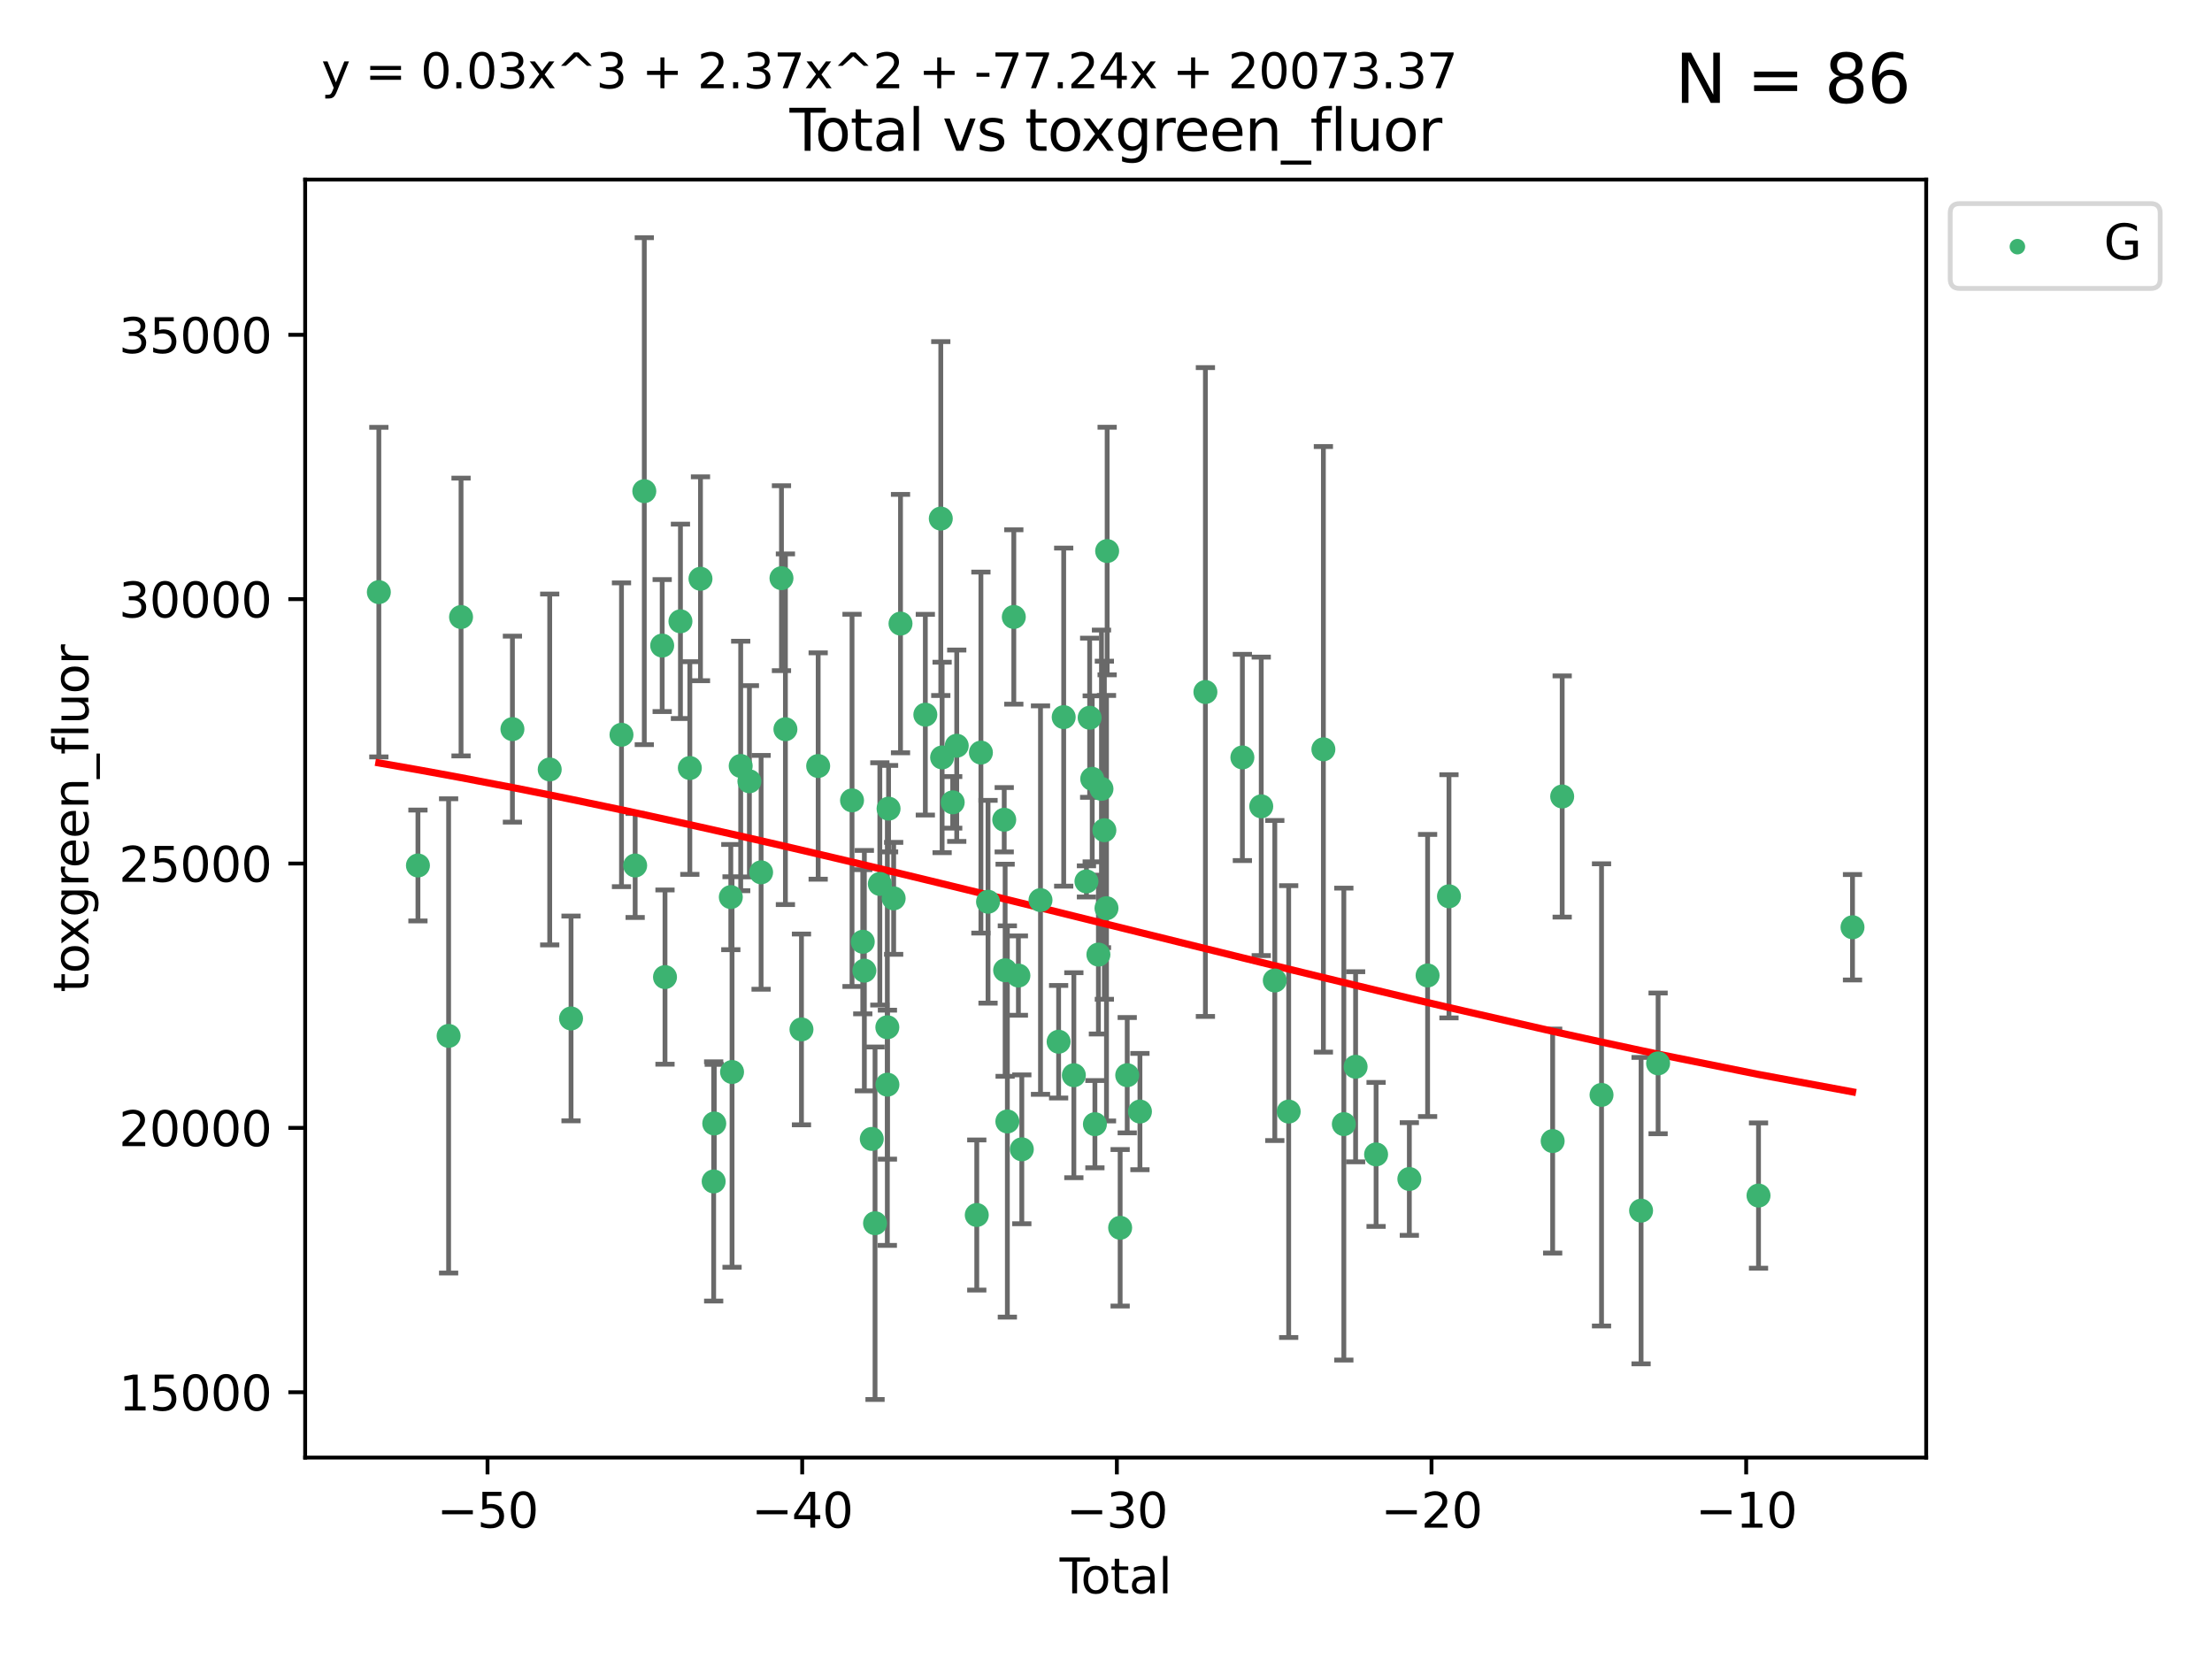 <?xml version="1.0" encoding="utf-8" standalone="no"?>
<!DOCTYPE svg PUBLIC "-//W3C//DTD SVG 1.1//EN"
  "http://www.w3.org/Graphics/SVG/1.1/DTD/svg11.dtd">
<svg xmlns:xlink="http://www.w3.org/1999/xlink" width="460.8pt" height="345.6pt" viewBox="0 0 460.8 345.6" xmlns="http://www.w3.org/2000/svg" version="1.1">
 <defs>
  <style type="text/css">*{stroke-linejoin: round; stroke-linecap: butt}</style>
 </defs>
 <g id="figure_1">
  <g id="patch_1">
   <path d="M 0 345.6 
L 460.8 345.6 
L 460.8 0 
L 0 0 
z
" style="fill: #ffffff"/>
  </g>
  <g id="axes_1">
   <g id="patch_2">
    <path d="M 63.571 303.64 
L 401.26 303.64 
L 401.26 37.411 
L 63.571 37.411 
z
" style="fill: #ffffff"/>
   </g>
   <g id="PathCollection_1">
    <defs>
     <path id="mf5762a6810" d="M 0 1.118 
C 0.297 1.118 0.581 1 0.791 0.791 
C 1 0.581 1.118 0.297 1.118 0 
C 1.118 -0.297 1 -0.581 0.791 -0.791 
C 0.581 -1 0.297 -1.118 0 -1.118 
C -0.297 -1.118 -0.581 -1 -0.791 -0.791 
C -1 -0.581 -1.118 -0.297 -1.118 0 
C -1.118 0.297 -1 0.581 -0.791 0.791 
C -0.581 1 -0.297 1.118 0 1.118 
z
" style="stroke: #3cb371"/>
    </defs>
    <g clip-path="url(#p49fe7a603f)">
     <use xlink:href="#mf5762a6810" x="78.921" y="123.35" style="fill: #3cb371; stroke: #3cb371"/>
     <use xlink:href="#mf5762a6810" x="87.065" y="180.296" style="fill: #3cb371; stroke: #3cb371"/>
     <use xlink:href="#mf5762a6810" x="93.455" y="215.796" style="fill: #3cb371; stroke: #3cb371"/>
     <use xlink:href="#mf5762a6810" x="96.045" y="128.535" style="fill: #3cb371; stroke: #3cb371"/>
     <use xlink:href="#mf5762a6810" x="106.747" y="151.889" style="fill: #3cb371; stroke: #3cb371"/>
     <use xlink:href="#mf5762a6810" x="114.516" y="160.294" style="fill: #3cb371; stroke: #3cb371"/>
     <use xlink:href="#mf5762a6810" x="118.958" y="212.162" style="fill: #3cb371; stroke: #3cb371"/>
     <use xlink:href="#mf5762a6810" x="129.468" y="153.064" style="fill: #3cb371; stroke: #3cb371"/>
     <use xlink:href="#mf5762a6810" x="132.316" y="180.299" style="fill: #3cb371; stroke: #3cb371"/>
     <use xlink:href="#mf5762a6810" x="134.219" y="102.317" style="fill: #3cb371; stroke: #3cb371"/>
     <use xlink:href="#mf5762a6810" x="137.945" y="134.484" style="fill: #3cb371; stroke: #3cb371"/>
     <use xlink:href="#mf5762a6810" x="138.532" y="203.545" style="fill: #3cb371; stroke: #3cb371"/>
     <use xlink:href="#mf5762a6810" x="141.749" y="129.432" style="fill: #3cb371; stroke: #3cb371"/>
     <use xlink:href="#mf5762a6810" x="143.706" y="159.992" style="fill: #3cb371; stroke: #3cb371"/>
     <use xlink:href="#mf5762a6810" x="145.924" y="120.567" style="fill: #3cb371; stroke: #3cb371"/>
     <use xlink:href="#mf5762a6810" x="148.671" y="246.113" style="fill: #3cb371; stroke: #3cb371"/>
     <use xlink:href="#mf5762a6810" x="148.792" y="234.04" style="fill: #3cb371; stroke: #3cb371"/>
     <use xlink:href="#mf5762a6810" x="152.242" y="186.879" style="fill: #3cb371; stroke: #3cb371"/>
     <use xlink:href="#mf5762a6810" x="152.499" y="223.316" style="fill: #3cb371; stroke: #3cb371"/>
     <use xlink:href="#mf5762a6810" x="154.301" y="159.564" style="fill: #3cb371; stroke: #3cb371"/>
     <use xlink:href="#mf5762a6810" x="156.114" y="162.757" style="fill: #3cb371; stroke: #3cb371"/>
     <use xlink:href="#mf5762a6810" x="158.551" y="181.722" style="fill: #3cb371; stroke: #3cb371"/>
     <use xlink:href="#mf5762a6810" x="162.795" y="120.447" style="fill: #3cb371; stroke: #3cb371"/>
     <use xlink:href="#mf5762a6810" x="163.617" y="151.911" style="fill: #3cb371; stroke: #3cb371"/>
     <use xlink:href="#mf5762a6810" x="166.961" y="214.445" style="fill: #3cb371; stroke: #3cb371"/>
     <use xlink:href="#mf5762a6810" x="170.44" y="159.576" style="fill: #3cb371; stroke: #3cb371"/>
     <use xlink:href="#mf5762a6810" x="177.494" y="166.732" style="fill: #3cb371; stroke: #3cb371"/>
     <use xlink:href="#mf5762a6810" x="179.731" y="196.185" style="fill: #3cb371; stroke: #3cb371"/>
     <use xlink:href="#mf5762a6810" x="180.062" y="202.206" style="fill: #3cb371; stroke: #3cb371"/>
     <use xlink:href="#mf5762a6810" x="181.607" y="237.257" style="fill: #3cb371; stroke: #3cb371"/>
     <use xlink:href="#mf5762a6810" x="182.287" y="254.822" style="fill: #3cb371; stroke: #3cb371"/>
     <use xlink:href="#mf5762a6810" x="183.287" y="184.134" style="fill: #3cb371; stroke: #3cb371"/>
     <use xlink:href="#mf5762a6810" x="184.849" y="214" style="fill: #3cb371; stroke: #3cb371"/>
     <use xlink:href="#mf5762a6810" x="184.866" y="225.956" style="fill: #3cb371; stroke: #3cb371"/>
     <use xlink:href="#mf5762a6810" x="185.106" y="168.459" style="fill: #3cb371; stroke: #3cb371"/>
     <use xlink:href="#mf5762a6810" x="186.165" y="187.145" style="fill: #3cb371; stroke: #3cb371"/>
     <use xlink:href="#mf5762a6810" x="187.593" y="129.907" style="fill: #3cb371; stroke: #3cb371"/>
     <use xlink:href="#mf5762a6810" x="192.764" y="148.882" style="fill: #3cb371; stroke: #3cb371"/>
     <use xlink:href="#mf5762a6810" x="195.983" y="108.028" style="fill: #3cb371; stroke: #3cb371"/>
     <use xlink:href="#mf5762a6810" x="196.26" y="157.788" style="fill: #3cb371; stroke: #3cb371"/>
     <use xlink:href="#mf5762a6810" x="198.465" y="167.144" style="fill: #3cb371; stroke: #3cb371"/>
     <use xlink:href="#mf5762a6810" x="199.306" y="155.35" style="fill: #3cb371; stroke: #3cb371"/>
     <use xlink:href="#mf5762a6810" x="203.479" y="253.107" style="fill: #3cb371; stroke: #3cb371"/>
     <use xlink:href="#mf5762a6810" x="204.342" y="156.775" style="fill: #3cb371; stroke: #3cb371"/>
     <use xlink:href="#mf5762a6810" x="205.825" y="187.85" style="fill: #3cb371; stroke: #3cb371"/>
     <use xlink:href="#mf5762a6810" x="209.199" y="170.764" style="fill: #3cb371; stroke: #3cb371"/>
     <use xlink:href="#mf5762a6810" x="209.388" y="202.125" style="fill: #3cb371; stroke: #3cb371"/>
     <use xlink:href="#mf5762a6810" x="209.851" y="233.624" style="fill: #3cb371; stroke: #3cb371"/>
     <use xlink:href="#mf5762a6810" x="211.195" y="128.523" style="fill: #3cb371; stroke: #3cb371"/>
     <use xlink:href="#mf5762a6810" x="212.15" y="203.228" style="fill: #3cb371; stroke: #3cb371"/>
     <use xlink:href="#mf5762a6810" x="212.864" y="239.421" style="fill: #3cb371; stroke: #3cb371"/>
     <use xlink:href="#mf5762a6810" x="216.755" y="187.506" style="fill: #3cb371; stroke: #3cb371"/>
     <use xlink:href="#mf5762a6810" x="220.531" y="217.011" style="fill: #3cb371; stroke: #3cb371"/>
     <use xlink:href="#mf5762a6810" x="221.588" y="149.39" style="fill: #3cb371; stroke: #3cb371"/>
     <use xlink:href="#mf5762a6810" x="223.704" y="223.987" style="fill: #3cb371; stroke: #3cb371"/>
     <use xlink:href="#mf5762a6810" x="226.327" y="183.616" style="fill: #3cb371; stroke: #3cb371"/>
     <use xlink:href="#mf5762a6810" x="226.995" y="149.518" style="fill: #3cb371; stroke: #3cb371"/>
     <use xlink:href="#mf5762a6810" x="227.53" y="162.247" style="fill: #3cb371; stroke: #3cb371"/>
     <use xlink:href="#mf5762a6810" x="228.089" y="234.188" style="fill: #3cb371; stroke: #3cb371"/>
     <use xlink:href="#mf5762a6810" x="228.818" y="198.857" style="fill: #3cb371; stroke: #3cb371"/>
     <use xlink:href="#mf5762a6810" x="229.457" y="164.334" style="fill: #3cb371; stroke: #3cb371"/>
     <use xlink:href="#mf5762a6810" x="230.06" y="172.949" style="fill: #3cb371; stroke: #3cb371"/>
     <use xlink:href="#mf5762a6810" x="230.502" y="189.194" style="fill: #3cb371; stroke: #3cb371"/>
     <use xlink:href="#mf5762a6810" x="230.639" y="114.792" style="fill: #3cb371; stroke: #3cb371"/>
     <use xlink:href="#mf5762a6810" x="233.347" y="255.771" style="fill: #3cb371; stroke: #3cb371"/>
     <use xlink:href="#mf5762a6810" x="234.821" y="223.984" style="fill: #3cb371; stroke: #3cb371"/>
     <use xlink:href="#mf5762a6810" x="237.471" y="231.556" style="fill: #3cb371; stroke: #3cb371"/>
     <use xlink:href="#mf5762a6810" x="251.108" y="144.16" style="fill: #3cb371; stroke: #3cb371"/>
     <use xlink:href="#mf5762a6810" x="258.81" y="157.787" style="fill: #3cb371; stroke: #3cb371"/>
     <use xlink:href="#mf5762a6810" x="262.74" y="167.977" style="fill: #3cb371; stroke: #3cb371"/>
     <use xlink:href="#mf5762a6810" x="265.564" y="204.255" style="fill: #3cb371; stroke: #3cb371"/>
     <use xlink:href="#mf5762a6810" x="268.458" y="231.562" style="fill: #3cb371; stroke: #3cb371"/>
     <use xlink:href="#mf5762a6810" x="275.685" y="156.098" style="fill: #3cb371; stroke: #3cb371"/>
     <use xlink:href="#mf5762a6810" x="279.946" y="234.172" style="fill: #3cb371; stroke: #3cb371"/>
     <use xlink:href="#mf5762a6810" x="282.398" y="222.227" style="fill: #3cb371; stroke: #3cb371"/>
     <use xlink:href="#mf5762a6810" x="286.665" y="240.487" style="fill: #3cb371; stroke: #3cb371"/>
     <use xlink:href="#mf5762a6810" x="293.592" y="245.607" style="fill: #3cb371; stroke: #3cb371"/>
     <use xlink:href="#mf5762a6810" x="297.396" y="203.208" style="fill: #3cb371; stroke: #3cb371"/>
     <use xlink:href="#mf5762a6810" x="301.848" y="186.717" style="fill: #3cb371; stroke: #3cb371"/>
     <use xlink:href="#mf5762a6810" x="323.448" y="237.703" style="fill: #3cb371; stroke: #3cb371"/>
     <use xlink:href="#mf5762a6810" x="325.432" y="165.925" style="fill: #3cb371; stroke: #3cb371"/>
     <use xlink:href="#mf5762a6810" x="333.628" y="228.086" style="fill: #3cb371; stroke: #3cb371"/>
     <use xlink:href="#mf5762a6810" x="341.867" y="252.196" style="fill: #3cb371; stroke: #3cb371"/>
     <use xlink:href="#mf5762a6810" x="345.413" y="221.519" style="fill: #3cb371; stroke: #3cb371"/>
     <use xlink:href="#mf5762a6810" x="366.331" y="249.056" style="fill: #3cb371; stroke: #3cb371"/>
     <use xlink:href="#mf5762a6810" x="385.911" y="193.165" style="fill: #3cb371; stroke: #3cb371"/>
    </g>
   </g>
   <g id="matplotlib.axis_1">
    <g id="xtick_1">
     <g id="line2d_1">
      <defs>
       <path id="mc45a266f7d" d="M 0 0 
L 0 3.5 
" style="stroke: #000000; stroke-width: 0.8"/>
      </defs>
      <g>
       <use xlink:href="#mc45a266f7d" x="101.562" y="303.64" style="stroke: #000000; stroke-width: 0.8"/>
      </g>
     </g>
     <g id="text_1">
      <!-- −50 -->
      <g transform="translate(91.009 318.238)scale(0.1 -0.1)">
       <defs>
        <path id="DejaVuSans-2212" d="M 678 2272 
L 4684 2272 
L 4684 1741 
L 678 1741 
L 678 2272 
z
" transform="scale(0.016)"/>
        <path id="DejaVuSans-35" d="M 691 4666 
L 3169 4666 
L 3169 4134 
L 1269 4134 
L 1269 2991 
Q 1406 3038 1543 3061 
Q 1681 3084 1819 3084 
Q 2600 3084 3056 2656 
Q 3513 2228 3513 1497 
Q 3513 744 3044 326 
Q 2575 -91 1722 -91 
Q 1428 -91 1123 -41 
Q 819 9 494 109 
L 494 744 
Q 775 591 1075 516 
Q 1375 441 1709 441 
Q 2250 441 2565 725 
Q 2881 1009 2881 1497 
Q 2881 1984 2565 2268 
Q 2250 2553 1709 2553 
Q 1456 2553 1204 2497 
Q 953 2441 691 2322 
L 691 4666 
z
" transform="scale(0.016)"/>
        <path id="DejaVuSans-30" d="M 2034 4250 
Q 1547 4250 1301 3770 
Q 1056 3291 1056 2328 
Q 1056 1369 1301 889 
Q 1547 409 2034 409 
Q 2525 409 2770 889 
Q 3016 1369 3016 2328 
Q 3016 3291 2770 3770 
Q 2525 4250 2034 4250 
z
M 2034 4750 
Q 2819 4750 3233 4129 
Q 3647 3509 3647 2328 
Q 3647 1150 3233 529 
Q 2819 -91 2034 -91 
Q 1250 -91 836 529 
Q 422 1150 422 2328 
Q 422 3509 836 4129 
Q 1250 4750 2034 4750 
z
" transform="scale(0.016)"/>
       </defs>
       <use xlink:href="#DejaVuSans-2212"/>
       <use xlink:href="#DejaVuSans-35" x="83.789"/>
       <use xlink:href="#DejaVuSans-30" x="147.412"/>
      </g>
     </g>
    </g>
    <g id="xtick_2">
     <g id="line2d_2">
      <g>
       <use xlink:href="#mc45a266f7d" x="167.112" y="303.64" style="stroke: #000000; stroke-width: 0.8"/>
      </g>
     </g>
     <g id="text_2">
      <!-- −40 -->
      <g transform="translate(156.559 318.238)scale(0.1 -0.1)">
       <defs>
        <path id="DejaVuSans-34" d="M 2419 4116 
L 825 1625 
L 2419 1625 
L 2419 4116 
z
M 2253 4666 
L 3047 4666 
L 3047 1625 
L 3713 1625 
L 3713 1100 
L 3047 1100 
L 3047 0 
L 2419 0 
L 2419 1100 
L 313 1100 
L 313 1709 
L 2253 4666 
z
" transform="scale(0.016)"/>
       </defs>
       <use xlink:href="#DejaVuSans-2212"/>
       <use xlink:href="#DejaVuSans-34" x="83.789"/>
       <use xlink:href="#DejaVuSans-30" x="147.412"/>
      </g>
     </g>
    </g>
    <g id="xtick_3">
     <g id="line2d_3">
      <g>
       <use xlink:href="#mc45a266f7d" x="232.662" y="303.64" style="stroke: #000000; stroke-width: 0.8"/>
      </g>
     </g>
     <g id="text_3">
      <!-- −30 -->
      <g transform="translate(222.109 318.238)scale(0.1 -0.1)">
       <defs>
        <path id="DejaVuSans-33" d="M 2597 2516 
Q 3050 2419 3304 2112 
Q 3559 1806 3559 1356 
Q 3559 666 3084 287 
Q 2609 -91 1734 -91 
Q 1441 -91 1130 -33 
Q 819 25 488 141 
L 488 750 
Q 750 597 1062 519 
Q 1375 441 1716 441 
Q 2309 441 2620 675 
Q 2931 909 2931 1356 
Q 2931 1769 2642 2001 
Q 2353 2234 1838 2234 
L 1294 2234 
L 1294 2753 
L 1863 2753 
Q 2328 2753 2575 2939 
Q 2822 3125 2822 3475 
Q 2822 3834 2567 4026 
Q 2313 4219 1838 4219 
Q 1578 4219 1281 4162 
Q 984 4106 628 3988 
L 628 4550 
Q 988 4650 1302 4700 
Q 1616 4750 1894 4750 
Q 2613 4750 3031 4423 
Q 3450 4097 3450 3541 
Q 3450 3153 3228 2886 
Q 3006 2619 2597 2516 
z
" transform="scale(0.016)"/>
       </defs>
       <use xlink:href="#DejaVuSans-2212"/>
       <use xlink:href="#DejaVuSans-33" x="83.789"/>
       <use xlink:href="#DejaVuSans-30" x="147.412"/>
      </g>
     </g>
    </g>
    <g id="xtick_4">
     <g id="line2d_4">
      <g>
       <use xlink:href="#mc45a266f7d" x="298.212" y="303.64" style="stroke: #000000; stroke-width: 0.8"/>
      </g>
     </g>
     <g id="text_4">
      <!-- −20 -->
      <g transform="translate(287.659 318.238)scale(0.1 -0.1)">
       <defs>
        <path id="DejaVuSans-32" d="M 1228 531 
L 3431 531 
L 3431 0 
L 469 0 
L 469 531 
Q 828 903 1448 1529 
Q 2069 2156 2228 2338 
Q 2531 2678 2651 2914 
Q 2772 3150 2772 3378 
Q 2772 3750 2511 3984 
Q 2250 4219 1831 4219 
Q 1534 4219 1204 4116 
Q 875 4013 500 3803 
L 500 4441 
Q 881 4594 1212 4672 
Q 1544 4750 1819 4750 
Q 2544 4750 2975 4387 
Q 3406 4025 3406 3419 
Q 3406 3131 3298 2873 
Q 3191 2616 2906 2266 
Q 2828 2175 2409 1742 
Q 1991 1309 1228 531 
z
" transform="scale(0.016)"/>
       </defs>
       <use xlink:href="#DejaVuSans-2212"/>
       <use xlink:href="#DejaVuSans-32" x="83.789"/>
       <use xlink:href="#DejaVuSans-30" x="147.412"/>
      </g>
     </g>
    </g>
    <g id="xtick_5">
     <g id="line2d_5">
      <g>
       <use xlink:href="#mc45a266f7d" x="363.761" y="303.64" style="stroke: #000000; stroke-width: 0.8"/>
      </g>
     </g>
     <g id="text_5">
      <!-- −10 -->
      <g transform="translate(353.209 318.238)scale(0.1 -0.1)">
       <defs>
        <path id="DejaVuSans-31" d="M 794 531 
L 1825 531 
L 1825 4091 
L 703 3866 
L 703 4441 
L 1819 4666 
L 2450 4666 
L 2450 531 
L 3481 531 
L 3481 0 
L 794 0 
L 794 531 
z
" transform="scale(0.016)"/>
       </defs>
       <use xlink:href="#DejaVuSans-2212"/>
       <use xlink:href="#DejaVuSans-31" x="83.789"/>
       <use xlink:href="#DejaVuSans-30" x="147.412"/>
      </g>
     </g>
    </g>
    <g id="text_6">
     <!-- Total -->
     <g transform="translate(220.739 331.917)scale(0.1 -0.1)">
      <defs>
       <path id="DejaVuSans-54" d="M -19 4666 
L 3928 4666 
L 3928 4134 
L 2272 4134 
L 2272 0 
L 1638 0 
L 1638 4134 
L -19 4134 
L -19 4666 
z
" transform="scale(0.016)"/>
       <path id="DejaVuSans-6f" d="M 1959 3097 
Q 1497 3097 1228 2736 
Q 959 2375 959 1747 
Q 959 1119 1226 758 
Q 1494 397 1959 397 
Q 2419 397 2687 759 
Q 2956 1122 2956 1747 
Q 2956 2369 2687 2733 
Q 2419 3097 1959 3097 
z
M 1959 3584 
Q 2709 3584 3137 3096 
Q 3566 2609 3566 1747 
Q 3566 888 3137 398 
Q 2709 -91 1959 -91 
Q 1206 -91 779 398 
Q 353 888 353 1747 
Q 353 2609 779 3096 
Q 1206 3584 1959 3584 
z
" transform="scale(0.016)"/>
       <path id="DejaVuSans-74" d="M 1172 4494 
L 1172 3500 
L 2356 3500 
L 2356 3053 
L 1172 3053 
L 1172 1153 
Q 1172 725 1289 603 
Q 1406 481 1766 481 
L 2356 481 
L 2356 0 
L 1766 0 
Q 1100 0 847 248 
Q 594 497 594 1153 
L 594 3053 
L 172 3053 
L 172 3500 
L 594 3500 
L 594 4494 
L 1172 4494 
z
" transform="scale(0.016)"/>
       <path id="DejaVuSans-61" d="M 2194 1759 
Q 1497 1759 1228 1600 
Q 959 1441 959 1056 
Q 959 750 1161 570 
Q 1363 391 1709 391 
Q 2188 391 2477 730 
Q 2766 1069 2766 1631 
L 2766 1759 
L 2194 1759 
z
M 3341 1997 
L 3341 0 
L 2766 0 
L 2766 531 
Q 2569 213 2275 61 
Q 1981 -91 1556 -91 
Q 1019 -91 701 211 
Q 384 513 384 1019 
Q 384 1609 779 1909 
Q 1175 2209 1959 2209 
L 2766 2209 
L 2766 2266 
Q 2766 2663 2505 2880 
Q 2244 3097 1772 3097 
Q 1472 3097 1187 3025 
Q 903 2953 641 2809 
L 641 3341 
Q 956 3463 1253 3523 
Q 1550 3584 1831 3584 
Q 2591 3584 2966 3190 
Q 3341 2797 3341 1997 
z
" transform="scale(0.016)"/>
       <path id="DejaVuSans-6c" d="M 603 4863 
L 1178 4863 
L 1178 0 
L 603 0 
L 603 4863 
z
" transform="scale(0.016)"/>
      </defs>
      <use xlink:href="#DejaVuSans-54"/>
      <use xlink:href="#DejaVuSans-6f" x="44.084"/>
      <use xlink:href="#DejaVuSans-74" x="105.266"/>
      <use xlink:href="#DejaVuSans-61" x="144.475"/>
      <use xlink:href="#DejaVuSans-6c" x="205.754"/>
     </g>
    </g>
   </g>
   <g id="matplotlib.axis_2">
    <g id="ytick_1">
     <g id="line2d_6">
      <defs>
       <path id="m0ad8cb6544" d="M 0 0 
L -3.5 0 
" style="stroke: #000000; stroke-width: 0.8"/>
      </defs>
      <g>
       <use xlink:href="#m0ad8cb6544" x="63.571" y="290.031" style="stroke: #000000; stroke-width: 0.8"/>
      </g>
     </g>
     <g id="text_7">
      <!-- 15000 -->
      <g transform="translate(24.759 293.831)scale(0.1 -0.1)">
       <use xlink:href="#DejaVuSans-31"/>
       <use xlink:href="#DejaVuSans-35" x="63.623"/>
       <use xlink:href="#DejaVuSans-30" x="127.246"/>
       <use xlink:href="#DejaVuSans-30" x="190.869"/>
       <use xlink:href="#DejaVuSans-30" x="254.492"/>
      </g>
     </g>
    </g>
    <g id="ytick_2">
     <g id="line2d_7">
      <g>
       <use xlink:href="#m0ad8cb6544" x="63.571" y="234.96" style="stroke: #000000; stroke-width: 0.8"/>
      </g>
     </g>
     <g id="text_8">
      <!-- 20000 -->
      <g transform="translate(24.759 238.76)scale(0.1 -0.1)">
       <use xlink:href="#DejaVuSans-32"/>
       <use xlink:href="#DejaVuSans-30" x="63.623"/>
       <use xlink:href="#DejaVuSans-30" x="127.246"/>
       <use xlink:href="#DejaVuSans-30" x="190.869"/>
       <use xlink:href="#DejaVuSans-30" x="254.492"/>
      </g>
     </g>
    </g>
    <g id="ytick_3">
     <g id="line2d_8">
      <g>
       <use xlink:href="#m0ad8cb6544" x="63.571" y="179.889" style="stroke: #000000; stroke-width: 0.8"/>
      </g>
     </g>
     <g id="text_9">
      <!-- 25000 -->
      <g transform="translate(24.759 183.688)scale(0.1 -0.1)">
       <use xlink:href="#DejaVuSans-32"/>
       <use xlink:href="#DejaVuSans-35" x="63.623"/>
       <use xlink:href="#DejaVuSans-30" x="127.246"/>
       <use xlink:href="#DejaVuSans-30" x="190.869"/>
       <use xlink:href="#DejaVuSans-30" x="254.492"/>
      </g>
     </g>
    </g>
    <g id="ytick_4">
     <g id="line2d_9">
      <g>
       <use xlink:href="#m0ad8cb6544" x="63.571" y="124.818" style="stroke: #000000; stroke-width: 0.8"/>
      </g>
     </g>
     <g id="text_10">
      <!-- 30000 -->
      <g transform="translate(24.759 128.617)scale(0.1 -0.1)">
       <use xlink:href="#DejaVuSans-33"/>
       <use xlink:href="#DejaVuSans-30" x="63.623"/>
       <use xlink:href="#DejaVuSans-30" x="127.246"/>
       <use xlink:href="#DejaVuSans-30" x="190.869"/>
       <use xlink:href="#DejaVuSans-30" x="254.492"/>
      </g>
     </g>
    </g>
    <g id="ytick_5">
     <g id="line2d_10">
      <g>
       <use xlink:href="#m0ad8cb6544" x="63.571" y="69.747" style="stroke: #000000; stroke-width: 0.8"/>
      </g>
     </g>
     <g id="text_11">
      <!-- 35000 -->
      <g transform="translate(24.759 73.546)scale(0.1 -0.1)">
       <use xlink:href="#DejaVuSans-33"/>
       <use xlink:href="#DejaVuSans-35" x="63.623"/>
       <use xlink:href="#DejaVuSans-30" x="127.246"/>
       <use xlink:href="#DejaVuSans-30" x="190.869"/>
       <use xlink:href="#DejaVuSans-30" x="254.492"/>
      </g>
     </g>
    </g>
    <g id="text_12">
     <!-- toxgreen_fluor -->
     <g transform="translate(18.401 206.72)rotate(-90)scale(0.1 -0.1)">
      <defs>
       <path id="DejaVuSans-78" d="M 3513 3500 
L 2247 1797 
L 3578 0 
L 2900 0 
L 1881 1375 
L 863 0 
L 184 0 
L 1544 1831 
L 300 3500 
L 978 3500 
L 1906 2253 
L 2834 3500 
L 3513 3500 
z
" transform="scale(0.016)"/>
       <path id="DejaVuSans-67" d="M 2906 1791 
Q 2906 2416 2648 2759 
Q 2391 3103 1925 3103 
Q 1463 3103 1205 2759 
Q 947 2416 947 1791 
Q 947 1169 1205 825 
Q 1463 481 1925 481 
Q 2391 481 2648 825 
Q 2906 1169 2906 1791 
z
M 3481 434 
Q 3481 -459 3084 -895 
Q 2688 -1331 1869 -1331 
Q 1566 -1331 1297 -1286 
Q 1028 -1241 775 -1147 
L 775 -588 
Q 1028 -725 1275 -790 
Q 1522 -856 1778 -856 
Q 2344 -856 2625 -561 
Q 2906 -266 2906 331 
L 2906 616 
Q 2728 306 2450 153 
Q 2172 0 1784 0 
Q 1141 0 747 490 
Q 353 981 353 1791 
Q 353 2603 747 3093 
Q 1141 3584 1784 3584 
Q 2172 3584 2450 3431 
Q 2728 3278 2906 2969 
L 2906 3500 
L 3481 3500 
L 3481 434 
z
" transform="scale(0.016)"/>
       <path id="DejaVuSans-72" d="M 2631 2963 
Q 2534 3019 2420 3045 
Q 2306 3072 2169 3072 
Q 1681 3072 1420 2755 
Q 1159 2438 1159 1844 
L 1159 0 
L 581 0 
L 581 3500 
L 1159 3500 
L 1159 2956 
Q 1341 3275 1631 3429 
Q 1922 3584 2338 3584 
Q 2397 3584 2469 3576 
Q 2541 3569 2628 3553 
L 2631 2963 
z
" transform="scale(0.016)"/>
       <path id="DejaVuSans-65" d="M 3597 1894 
L 3597 1613 
L 953 1613 
Q 991 1019 1311 708 
Q 1631 397 2203 397 
Q 2534 397 2845 478 
Q 3156 559 3463 722 
L 3463 178 
Q 3153 47 2828 -22 
Q 2503 -91 2169 -91 
Q 1331 -91 842 396 
Q 353 884 353 1716 
Q 353 2575 817 3079 
Q 1281 3584 2069 3584 
Q 2775 3584 3186 3129 
Q 3597 2675 3597 1894 
z
M 3022 2063 
Q 3016 2534 2758 2815 
Q 2500 3097 2075 3097 
Q 1594 3097 1305 2825 
Q 1016 2553 972 2059 
L 3022 2063 
z
" transform="scale(0.016)"/>
       <path id="DejaVuSans-6e" d="M 3513 2113 
L 3513 0 
L 2938 0 
L 2938 2094 
Q 2938 2591 2744 2837 
Q 2550 3084 2163 3084 
Q 1697 3084 1428 2787 
Q 1159 2491 1159 1978 
L 1159 0 
L 581 0 
L 581 3500 
L 1159 3500 
L 1159 2956 
Q 1366 3272 1645 3428 
Q 1925 3584 2291 3584 
Q 2894 3584 3203 3211 
Q 3513 2838 3513 2113 
z
" transform="scale(0.016)"/>
       <path id="DejaVuSans-5f" d="M 3263 -1063 
L 3263 -1509 
L -63 -1509 
L -63 -1063 
L 3263 -1063 
z
" transform="scale(0.016)"/>
       <path id="DejaVuSans-66" d="M 2375 4863 
L 2375 4384 
L 1825 4384 
Q 1516 4384 1395 4259 
Q 1275 4134 1275 3809 
L 1275 3500 
L 2222 3500 
L 2222 3053 
L 1275 3053 
L 1275 0 
L 697 0 
L 697 3053 
L 147 3053 
L 147 3500 
L 697 3500 
L 697 3744 
Q 697 4328 969 4595 
Q 1241 4863 1831 4863 
L 2375 4863 
z
" transform="scale(0.016)"/>
       <path id="DejaVuSans-75" d="M 544 1381 
L 544 3500 
L 1119 3500 
L 1119 1403 
Q 1119 906 1312 657 
Q 1506 409 1894 409 
Q 2359 409 2629 706 
Q 2900 1003 2900 1516 
L 2900 3500 
L 3475 3500 
L 3475 0 
L 2900 0 
L 2900 538 
Q 2691 219 2414 64 
Q 2138 -91 1772 -91 
Q 1169 -91 856 284 
Q 544 659 544 1381 
z
M 1991 3584 
L 1991 3584 
z
" transform="scale(0.016)"/>
      </defs>
      <use xlink:href="#DejaVuSans-74"/>
      <use xlink:href="#DejaVuSans-6f" x="39.209"/>
      <use xlink:href="#DejaVuSans-78" x="97.266"/>
      <use xlink:href="#DejaVuSans-67" x="156.445"/>
      <use xlink:href="#DejaVuSans-72" x="219.922"/>
      <use xlink:href="#DejaVuSans-65" x="258.785"/>
      <use xlink:href="#DejaVuSans-65" x="320.309"/>
      <use xlink:href="#DejaVuSans-6e" x="381.832"/>
      <use xlink:href="#DejaVuSans-5f" x="445.211"/>
      <use xlink:href="#DejaVuSans-66" x="495.211"/>
      <use xlink:href="#DejaVuSans-6c" x="530.416"/>
      <use xlink:href="#DejaVuSans-75" x="558.199"/>
      <use xlink:href="#DejaVuSans-6f" x="621.578"/>
      <use xlink:href="#DejaVuSans-72" x="682.76"/>
     </g>
    </g>
   </g>
   <g id="LineCollection_1">
    <path d="M 78.921 157.68 
L 78.921 89.019 
" clip-path="url(#p49fe7a603f)" style="fill: none; stroke: #696969"/>
    <path d="M 87.065 191.843 
L 87.065 168.75 
" clip-path="url(#p49fe7a603f)" style="fill: none; stroke: #696969"/>
    <path d="M 93.455 265.192 
L 93.455 166.4 
" clip-path="url(#p49fe7a603f)" style="fill: none; stroke: #696969"/>
    <path d="M 96.045 157.472 
L 96.045 99.598 
" clip-path="url(#p49fe7a603f)" style="fill: none; stroke: #696969"/>
    <path d="M 106.747 171.26 
L 106.747 132.518 
" clip-path="url(#p49fe7a603f)" style="fill: none; stroke: #696969"/>
    <path d="M 114.516 196.842 
L 114.516 123.745 
" clip-path="url(#p49fe7a603f)" style="fill: none; stroke: #696969"/>
    <path d="M 118.958 233.492 
L 118.958 190.832 
" clip-path="url(#p49fe7a603f)" style="fill: none; stroke: #696969"/>
    <path d="M 129.468 184.709 
L 129.468 121.42 
" clip-path="url(#p49fe7a603f)" style="fill: none; stroke: #696969"/>
    <path d="M 132.316 191.126 
L 132.316 169.471 
" clip-path="url(#p49fe7a603f)" style="fill: none; stroke: #696969"/>
    <path d="M 134.219 155.121 
L 134.219 49.513 
" clip-path="url(#p49fe7a603f)" style="fill: none; stroke: #696969"/>
    <path d="M 137.945 148.231 
L 137.945 120.737 
" clip-path="url(#p49fe7a603f)" style="fill: none; stroke: #696969"/>
    <path d="M 138.532 221.695 
L 138.532 185.396 
" clip-path="url(#p49fe7a603f)" style="fill: none; stroke: #696969"/>
    <path d="M 141.749 149.68 
L 141.749 109.185 
" clip-path="url(#p49fe7a603f)" style="fill: none; stroke: #696969"/>
    <path d="M 143.706 182.145 
L 143.706 137.839 
" clip-path="url(#p49fe7a603f)" style="fill: none; stroke: #696969"/>
    <path d="M 145.924 141.804 
L 145.924 99.331 
" clip-path="url(#p49fe7a603f)" style="fill: none; stroke: #696969"/>
    <path d="M 148.671 271.033 
L 148.671 221.193 
" clip-path="url(#p49fe7a603f)" style="fill: none; stroke: #696969"/>
    <path d="M 148.792 246.348 
L 148.792 221.732 
" clip-path="url(#p49fe7a603f)" style="fill: none; stroke: #696969"/>
    <path d="M 152.242 197.836 
L 152.242 175.922 
" clip-path="url(#p49fe7a603f)" style="fill: none; stroke: #696969"/>
    <path d="M 152.499 263.991 
L 152.499 182.64 
" clip-path="url(#p49fe7a603f)" style="fill: none; stroke: #696969"/>
    <path d="M 154.301 185.55 
L 154.301 133.579 
" clip-path="url(#p49fe7a603f)" style="fill: none; stroke: #696969"/>
    <path d="M 156.114 182.682 
L 156.114 142.833 
" clip-path="url(#p49fe7a603f)" style="fill: none; stroke: #696969"/>
    <path d="M 158.551 206.08 
L 158.551 157.364 
" clip-path="url(#p49fe7a603f)" style="fill: none; stroke: #696969"/>
    <path d="M 162.795 139.707 
L 162.795 101.188 
" clip-path="url(#p49fe7a603f)" style="fill: none; stroke: #696969"/>
    <path d="M 163.617 188.435 
L 163.617 115.387 
" clip-path="url(#p49fe7a603f)" style="fill: none; stroke: #696969"/>
    <path d="M 166.961 234.318 
L 166.961 194.571 
" clip-path="url(#p49fe7a603f)" style="fill: none; stroke: #696969"/>
    <path d="M 170.44 183.153 
L 170.44 135.998 
" clip-path="url(#p49fe7a603f)" style="fill: none; stroke: #696969"/>
    <path d="M 177.494 205.5 
L 177.494 127.964 
" clip-path="url(#p49fe7a603f)" style="fill: none; stroke: #696969"/>
    <path d="M 179.731 211.2 
L 179.731 181.17 
" clip-path="url(#p49fe7a603f)" style="fill: none; stroke: #696969"/>
    <path d="M 180.062 227.246 
L 180.062 177.166 
" clip-path="url(#p49fe7a603f)" style="fill: none; stroke: #696969"/>
    <path d="M 181.607 238.009 
L 181.607 236.505 
" clip-path="url(#p49fe7a603f)" style="fill: none; stroke: #696969"/>
    <path d="M 182.287 291.539 
L 182.287 218.105 
" clip-path="url(#p49fe7a603f)" style="fill: none; stroke: #696969"/>
    <path d="M 183.287 209.371 
L 183.287 158.897 
" clip-path="url(#p49fe7a603f)" style="fill: none; stroke: #696969"/>
    <path d="M 184.849 259.438 
L 184.849 168.563 
" clip-path="url(#p49fe7a603f)" style="fill: none; stroke: #696969"/>
    <path d="M 184.866 241.473 
L 184.866 210.439 
" clip-path="url(#p49fe7a603f)" style="fill: none; stroke: #696969"/>
    <path d="M 185.106 177.464 
L 185.106 159.455 
" clip-path="url(#p49fe7a603f)" style="fill: none; stroke: #696969"/>
    <path d="M 186.165 198.805 
L 186.165 175.486 
" clip-path="url(#p49fe7a603f)" style="fill: none; stroke: #696969"/>
    <path d="M 187.593 156.821 
L 187.593 102.993 
" clip-path="url(#p49fe7a603f)" style="fill: none; stroke: #696969"/>
    <path d="M 192.764 169.786 
L 192.764 127.978 
" clip-path="url(#p49fe7a603f)" style="fill: none; stroke: #696969"/>
    <path d="M 195.983 144.886 
L 195.983 71.169 
" clip-path="url(#p49fe7a603f)" style="fill: none; stroke: #696969"/>
    <path d="M 196.26 177.624 
L 196.26 137.952 
" clip-path="url(#p49fe7a603f)" style="fill: none; stroke: #696969"/>
    <path d="M 198.465 172.516 
L 198.465 161.773 
" clip-path="url(#p49fe7a603f)" style="fill: none; stroke: #696969"/>
    <path d="M 199.306 175.285 
L 199.306 135.415 
" clip-path="url(#p49fe7a603f)" style="fill: none; stroke: #696969"/>
    <path d="M 203.479 268.742 
L 203.479 237.472 
" clip-path="url(#p49fe7a603f)" style="fill: none; stroke: #696969"/>
    <path d="M 204.342 194.375 
L 204.342 119.176 
" clip-path="url(#p49fe7a603f)" style="fill: none; stroke: #696969"/>
    <path d="M 205.825 208.97 
L 205.825 166.73 
" clip-path="url(#p49fe7a603f)" style="fill: none; stroke: #696969"/>
    <path d="M 209.199 177.466 
L 209.199 164.062 
" clip-path="url(#p49fe7a603f)" style="fill: none; stroke: #696969"/>
    <path d="M 209.388 224.217 
L 209.388 180.033 
" clip-path="url(#p49fe7a603f)" style="fill: none; stroke: #696969"/>
    <path d="M 209.851 274.38 
L 209.851 192.868 
" clip-path="url(#p49fe7a603f)" style="fill: none; stroke: #696969"/>
    <path d="M 211.195 146.685 
L 211.195 110.361 
" clip-path="url(#p49fe7a603f)" style="fill: none; stroke: #696969"/>
    <path d="M 212.15 211.493 
L 212.15 194.964 
" clip-path="url(#p49fe7a603f)" style="fill: none; stroke: #696969"/>
    <path d="M 212.864 254.926 
L 212.864 223.916 
" clip-path="url(#p49fe7a603f)" style="fill: none; stroke: #696969"/>
    <path d="M 216.755 227.968 
L 216.755 147.045 
" clip-path="url(#p49fe7a603f)" style="fill: none; stroke: #696969"/>
    <path d="M 220.531 228.731 
L 220.531 205.291 
" clip-path="url(#p49fe7a603f)" style="fill: none; stroke: #696969"/>
    <path d="M 221.588 184.604 
L 221.588 114.177 
" clip-path="url(#p49fe7a603f)" style="fill: none; stroke: #696969"/>
    <path d="M 223.704 245.339 
L 223.704 202.634 
" clip-path="url(#p49fe7a603f)" style="fill: none; stroke: #696969"/>
    <path d="M 226.327 186.861 
L 226.327 180.371 
" clip-path="url(#p49fe7a603f)" style="fill: none; stroke: #696969"/>
    <path d="M 226.995 166.097 
L 226.995 132.938 
" clip-path="url(#p49fe7a603f)" style="fill: none; stroke: #696969"/>
    <path d="M 227.53 179.539 
L 227.53 144.956 
" clip-path="url(#p49fe7a603f)" style="fill: none; stroke: #696969"/>
    <path d="M 228.089 243.279 
L 228.089 225.096 
" clip-path="url(#p49fe7a603f)" style="fill: none; stroke: #696969"/>
    <path d="M 228.818 215.395 
L 228.818 182.318 
" clip-path="url(#p49fe7a603f)" style="fill: none; stroke: #696969"/>
    <path d="M 229.457 197.417 
L 229.457 131.25 
" clip-path="url(#p49fe7a603f)" style="fill: none; stroke: #696969"/>
    <path d="M 230.06 208.163 
L 230.06 137.735 
" clip-path="url(#p49fe7a603f)" style="fill: none; stroke: #696969"/>
    <path d="M 230.502 233.513 
L 230.502 144.875 
" clip-path="url(#p49fe7a603f)" style="fill: none; stroke: #696969"/>
    <path d="M 230.639 140.582 
L 230.639 89.002 
" clip-path="url(#p49fe7a603f)" style="fill: none; stroke: #696969"/>
    <path d="M 233.347 272.073 
L 233.347 239.469 
" clip-path="url(#p49fe7a603f)" style="fill: none; stroke: #696969"/>
    <path d="M 234.821 236.001 
L 234.821 211.967 
" clip-path="url(#p49fe7a603f)" style="fill: none; stroke: #696969"/>
    <path d="M 237.471 243.67 
L 237.471 219.443 
" clip-path="url(#p49fe7a603f)" style="fill: none; stroke: #696969"/>
    <path d="M 251.108 211.74 
L 251.108 76.581 
" clip-path="url(#p49fe7a603f)" style="fill: none; stroke: #696969"/>
    <path d="M 258.81 179.268 
L 258.81 136.305 
" clip-path="url(#p49fe7a603f)" style="fill: none; stroke: #696969"/>
    <path d="M 262.74 199.064 
L 262.74 136.889 
" clip-path="url(#p49fe7a603f)" style="fill: none; stroke: #696969"/>
    <path d="M 265.564 237.594 
L 265.564 170.917 
" clip-path="url(#p49fe7a603f)" style="fill: none; stroke: #696969"/>
    <path d="M 268.458 278.624 
L 268.458 184.5 
" clip-path="url(#p49fe7a603f)" style="fill: none; stroke: #696969"/>
    <path d="M 275.685 219.178 
L 275.685 93.018 
" clip-path="url(#p49fe7a603f)" style="fill: none; stroke: #696969"/>
    <path d="M 279.946 283.325 
L 279.946 185.018 
" clip-path="url(#p49fe7a603f)" style="fill: none; stroke: #696969"/>
    <path d="M 282.398 242.029 
L 282.398 202.425 
" clip-path="url(#p49fe7a603f)" style="fill: none; stroke: #696969"/>
    <path d="M 286.665 255.483 
L 286.665 225.491 
" clip-path="url(#p49fe7a603f)" style="fill: none; stroke: #696969"/>
    <path d="M 293.592 257.344 
L 293.592 233.871 
" clip-path="url(#p49fe7a603f)" style="fill: none; stroke: #696969"/>
    <path d="M 297.396 232.59 
L 297.396 173.825 
" clip-path="url(#p49fe7a603f)" style="fill: none; stroke: #696969"/>
    <path d="M 301.848 212.05 
L 301.848 161.383 
" clip-path="url(#p49fe7a603f)" style="fill: none; stroke: #696969"/>
    <path d="M 323.448 261.033 
L 323.448 214.374 
" clip-path="url(#p49fe7a603f)" style="fill: none; stroke: #696969"/>
    <path d="M 325.432 191.046 
L 325.432 140.804 
" clip-path="url(#p49fe7a603f)" style="fill: none; stroke: #696969"/>
    <path d="M 333.628 276.225 
L 333.628 179.947 
" clip-path="url(#p49fe7a603f)" style="fill: none; stroke: #696969"/>
    <path d="M 341.867 284.11 
L 341.867 220.282 
" clip-path="url(#p49fe7a603f)" style="fill: none; stroke: #696969"/>
    <path d="M 345.413 236.175 
L 345.413 206.862 
" clip-path="url(#p49fe7a603f)" style="fill: none; stroke: #696969"/>
    <path d="M 366.331 264.185 
L 366.331 233.927 
" clip-path="url(#p49fe7a603f)" style="fill: none; stroke: #696969"/>
    <path d="M 385.911 204.145 
L 385.911 182.184 
" clip-path="url(#p49fe7a603f)" style="fill: none; stroke: #696969"/>
   </g>
   <g id="line2d_11">
    <defs>
     <path id="m6bd778d91b" d="M 2 0 
L -2 -0 
" style="stroke: #696969"/>
    </defs>
    <g clip-path="url(#p49fe7a603f)">
     <use xlink:href="#m6bd778d91b" x="78.921" y="157.68" style="fill: #696969; stroke: #696969"/>
     <use xlink:href="#m6bd778d91b" x="87.065" y="191.843" style="fill: #696969; stroke: #696969"/>
     <use xlink:href="#m6bd778d91b" x="93.455" y="265.192" style="fill: #696969; stroke: #696969"/>
     <use xlink:href="#m6bd778d91b" x="96.045" y="157.472" style="fill: #696969; stroke: #696969"/>
     <use xlink:href="#m6bd778d91b" x="106.747" y="171.26" style="fill: #696969; stroke: #696969"/>
     <use xlink:href="#m6bd778d91b" x="114.516" y="196.842" style="fill: #696969; stroke: #696969"/>
     <use xlink:href="#m6bd778d91b" x="118.958" y="233.492" style="fill: #696969; stroke: #696969"/>
     <use xlink:href="#m6bd778d91b" x="129.468" y="184.709" style="fill: #696969; stroke: #696969"/>
     <use xlink:href="#m6bd778d91b" x="132.316" y="191.126" style="fill: #696969; stroke: #696969"/>
     <use xlink:href="#m6bd778d91b" x="134.219" y="155.121" style="fill: #696969; stroke: #696969"/>
     <use xlink:href="#m6bd778d91b" x="137.945" y="148.231" style="fill: #696969; stroke: #696969"/>
     <use xlink:href="#m6bd778d91b" x="138.532" y="221.695" style="fill: #696969; stroke: #696969"/>
     <use xlink:href="#m6bd778d91b" x="141.749" y="149.68" style="fill: #696969; stroke: #696969"/>
     <use xlink:href="#m6bd778d91b" x="143.706" y="182.145" style="fill: #696969; stroke: #696969"/>
     <use xlink:href="#m6bd778d91b" x="145.924" y="141.804" style="fill: #696969; stroke: #696969"/>
     <use xlink:href="#m6bd778d91b" x="148.671" y="271.033" style="fill: #696969; stroke: #696969"/>
     <use xlink:href="#m6bd778d91b" x="148.792" y="246.348" style="fill: #696969; stroke: #696969"/>
     <use xlink:href="#m6bd778d91b" x="152.242" y="197.836" style="fill: #696969; stroke: #696969"/>
     <use xlink:href="#m6bd778d91b" x="152.499" y="263.991" style="fill: #696969; stroke: #696969"/>
     <use xlink:href="#m6bd778d91b" x="154.301" y="185.55" style="fill: #696969; stroke: #696969"/>
     <use xlink:href="#m6bd778d91b" x="156.114" y="182.682" style="fill: #696969; stroke: #696969"/>
     <use xlink:href="#m6bd778d91b" x="158.551" y="206.08" style="fill: #696969; stroke: #696969"/>
     <use xlink:href="#m6bd778d91b" x="162.795" y="139.707" style="fill: #696969; stroke: #696969"/>
     <use xlink:href="#m6bd778d91b" x="163.617" y="188.435" style="fill: #696969; stroke: #696969"/>
     <use xlink:href="#m6bd778d91b" x="166.961" y="234.318" style="fill: #696969; stroke: #696969"/>
     <use xlink:href="#m6bd778d91b" x="170.44" y="183.153" style="fill: #696969; stroke: #696969"/>
     <use xlink:href="#m6bd778d91b" x="177.494" y="205.5" style="fill: #696969; stroke: #696969"/>
     <use xlink:href="#m6bd778d91b" x="179.731" y="211.2" style="fill: #696969; stroke: #696969"/>
     <use xlink:href="#m6bd778d91b" x="180.062" y="227.246" style="fill: #696969; stroke: #696969"/>
     <use xlink:href="#m6bd778d91b" x="181.607" y="238.009" style="fill: #696969; stroke: #696969"/>
     <use xlink:href="#m6bd778d91b" x="182.287" y="291.539" style="fill: #696969; stroke: #696969"/>
     <use xlink:href="#m6bd778d91b" x="183.287" y="209.371" style="fill: #696969; stroke: #696969"/>
     <use xlink:href="#m6bd778d91b" x="184.849" y="259.438" style="fill: #696969; stroke: #696969"/>
     <use xlink:href="#m6bd778d91b" x="184.866" y="241.473" style="fill: #696969; stroke: #696969"/>
     <use xlink:href="#m6bd778d91b" x="185.106" y="177.464" style="fill: #696969; stroke: #696969"/>
     <use xlink:href="#m6bd778d91b" x="186.165" y="198.805" style="fill: #696969; stroke: #696969"/>
     <use xlink:href="#m6bd778d91b" x="187.593" y="156.821" style="fill: #696969; stroke: #696969"/>
     <use xlink:href="#m6bd778d91b" x="192.764" y="169.786" style="fill: #696969; stroke: #696969"/>
     <use xlink:href="#m6bd778d91b" x="195.983" y="144.886" style="fill: #696969; stroke: #696969"/>
     <use xlink:href="#m6bd778d91b" x="196.26" y="177.624" style="fill: #696969; stroke: #696969"/>
     <use xlink:href="#m6bd778d91b" x="198.465" y="172.516" style="fill: #696969; stroke: #696969"/>
     <use xlink:href="#m6bd778d91b" x="199.306" y="175.285" style="fill: #696969; stroke: #696969"/>
     <use xlink:href="#m6bd778d91b" x="203.479" y="268.742" style="fill: #696969; stroke: #696969"/>
     <use xlink:href="#m6bd778d91b" x="204.342" y="194.375" style="fill: #696969; stroke: #696969"/>
     <use xlink:href="#m6bd778d91b" x="205.825" y="208.97" style="fill: #696969; stroke: #696969"/>
     <use xlink:href="#m6bd778d91b" x="209.199" y="177.466" style="fill: #696969; stroke: #696969"/>
     <use xlink:href="#m6bd778d91b" x="209.388" y="224.217" style="fill: #696969; stroke: #696969"/>
     <use xlink:href="#m6bd778d91b" x="209.851" y="274.38" style="fill: #696969; stroke: #696969"/>
     <use xlink:href="#m6bd778d91b" x="211.195" y="146.685" style="fill: #696969; stroke: #696969"/>
     <use xlink:href="#m6bd778d91b" x="212.15" y="211.493" style="fill: #696969; stroke: #696969"/>
     <use xlink:href="#m6bd778d91b" x="212.864" y="254.926" style="fill: #696969; stroke: #696969"/>
     <use xlink:href="#m6bd778d91b" x="216.755" y="227.968" style="fill: #696969; stroke: #696969"/>
     <use xlink:href="#m6bd778d91b" x="220.531" y="228.731" style="fill: #696969; stroke: #696969"/>
     <use xlink:href="#m6bd778d91b" x="221.588" y="184.604" style="fill: #696969; stroke: #696969"/>
     <use xlink:href="#m6bd778d91b" x="223.704" y="245.339" style="fill: #696969; stroke: #696969"/>
     <use xlink:href="#m6bd778d91b" x="226.327" y="186.861" style="fill: #696969; stroke: #696969"/>
     <use xlink:href="#m6bd778d91b" x="226.995" y="166.097" style="fill: #696969; stroke: #696969"/>
     <use xlink:href="#m6bd778d91b" x="227.53" y="179.539" style="fill: #696969; stroke: #696969"/>
     <use xlink:href="#m6bd778d91b" x="228.089" y="243.279" style="fill: #696969; stroke: #696969"/>
     <use xlink:href="#m6bd778d91b" x="228.818" y="215.395" style="fill: #696969; stroke: #696969"/>
     <use xlink:href="#m6bd778d91b" x="229.457" y="197.417" style="fill: #696969; stroke: #696969"/>
     <use xlink:href="#m6bd778d91b" x="230.06" y="208.163" style="fill: #696969; stroke: #696969"/>
     <use xlink:href="#m6bd778d91b" x="230.502" y="233.513" style="fill: #696969; stroke: #696969"/>
     <use xlink:href="#m6bd778d91b" x="230.639" y="140.582" style="fill: #696969; stroke: #696969"/>
     <use xlink:href="#m6bd778d91b" x="233.347" y="272.073" style="fill: #696969; stroke: #696969"/>
     <use xlink:href="#m6bd778d91b" x="234.821" y="236.001" style="fill: #696969; stroke: #696969"/>
     <use xlink:href="#m6bd778d91b" x="237.471" y="243.67" style="fill: #696969; stroke: #696969"/>
     <use xlink:href="#m6bd778d91b" x="251.108" y="211.74" style="fill: #696969; stroke: #696969"/>
     <use xlink:href="#m6bd778d91b" x="258.81" y="179.268" style="fill: #696969; stroke: #696969"/>
     <use xlink:href="#m6bd778d91b" x="262.74" y="199.064" style="fill: #696969; stroke: #696969"/>
     <use xlink:href="#m6bd778d91b" x="265.564" y="237.594" style="fill: #696969; stroke: #696969"/>
     <use xlink:href="#m6bd778d91b" x="268.458" y="278.624" style="fill: #696969; stroke: #696969"/>
     <use xlink:href="#m6bd778d91b" x="275.685" y="219.178" style="fill: #696969; stroke: #696969"/>
     <use xlink:href="#m6bd778d91b" x="279.946" y="283.325" style="fill: #696969; stroke: #696969"/>
     <use xlink:href="#m6bd778d91b" x="282.398" y="242.029" style="fill: #696969; stroke: #696969"/>
     <use xlink:href="#m6bd778d91b" x="286.665" y="255.483" style="fill: #696969; stroke: #696969"/>
     <use xlink:href="#m6bd778d91b" x="293.592" y="257.344" style="fill: #696969; stroke: #696969"/>
     <use xlink:href="#m6bd778d91b" x="297.396" y="232.59" style="fill: #696969; stroke: #696969"/>
     <use xlink:href="#m6bd778d91b" x="301.848" y="212.05" style="fill: #696969; stroke: #696969"/>
     <use xlink:href="#m6bd778d91b" x="323.448" y="261.033" style="fill: #696969; stroke: #696969"/>
     <use xlink:href="#m6bd778d91b" x="325.432" y="191.046" style="fill: #696969; stroke: #696969"/>
     <use xlink:href="#m6bd778d91b" x="333.628" y="276.225" style="fill: #696969; stroke: #696969"/>
     <use xlink:href="#m6bd778d91b" x="341.867" y="284.11" style="fill: #696969; stroke: #696969"/>
     <use xlink:href="#m6bd778d91b" x="345.413" y="236.175" style="fill: #696969; stroke: #696969"/>
     <use xlink:href="#m6bd778d91b" x="366.331" y="264.185" style="fill: #696969; stroke: #696969"/>
     <use xlink:href="#m6bd778d91b" x="385.911" y="204.145" style="fill: #696969; stroke: #696969"/>
    </g>
   </g>
   <g id="line2d_12">
    <g clip-path="url(#p49fe7a603f)">
     <use xlink:href="#m6bd778d91b" x="78.921" y="89.019" style="fill: #696969; stroke: #696969"/>
     <use xlink:href="#m6bd778d91b" x="87.065" y="168.75" style="fill: #696969; stroke: #696969"/>
     <use xlink:href="#m6bd778d91b" x="93.455" y="166.4" style="fill: #696969; stroke: #696969"/>
     <use xlink:href="#m6bd778d91b" x="96.045" y="99.598" style="fill: #696969; stroke: #696969"/>
     <use xlink:href="#m6bd778d91b" x="106.747" y="132.518" style="fill: #696969; stroke: #696969"/>
     <use xlink:href="#m6bd778d91b" x="114.516" y="123.745" style="fill: #696969; stroke: #696969"/>
     <use xlink:href="#m6bd778d91b" x="118.958" y="190.832" style="fill: #696969; stroke: #696969"/>
     <use xlink:href="#m6bd778d91b" x="129.468" y="121.42" style="fill: #696969; stroke: #696969"/>
     <use xlink:href="#m6bd778d91b" x="132.316" y="169.471" style="fill: #696969; stroke: #696969"/>
     <use xlink:href="#m6bd778d91b" x="134.219" y="49.513" style="fill: #696969; stroke: #696969"/>
     <use xlink:href="#m6bd778d91b" x="137.945" y="120.737" style="fill: #696969; stroke: #696969"/>
     <use xlink:href="#m6bd778d91b" x="138.532" y="185.396" style="fill: #696969; stroke: #696969"/>
     <use xlink:href="#m6bd778d91b" x="141.749" y="109.185" style="fill: #696969; stroke: #696969"/>
     <use xlink:href="#m6bd778d91b" x="143.706" y="137.839" style="fill: #696969; stroke: #696969"/>
     <use xlink:href="#m6bd778d91b" x="145.924" y="99.331" style="fill: #696969; stroke: #696969"/>
     <use xlink:href="#m6bd778d91b" x="148.671" y="221.193" style="fill: #696969; stroke: #696969"/>
     <use xlink:href="#m6bd778d91b" x="148.792" y="221.732" style="fill: #696969; stroke: #696969"/>
     <use xlink:href="#m6bd778d91b" x="152.242" y="175.922" style="fill: #696969; stroke: #696969"/>
     <use xlink:href="#m6bd778d91b" x="152.499" y="182.64" style="fill: #696969; stroke: #696969"/>
     <use xlink:href="#m6bd778d91b" x="154.301" y="133.579" style="fill: #696969; stroke: #696969"/>
     <use xlink:href="#m6bd778d91b" x="156.114" y="142.833" style="fill: #696969; stroke: #696969"/>
     <use xlink:href="#m6bd778d91b" x="158.551" y="157.364" style="fill: #696969; stroke: #696969"/>
     <use xlink:href="#m6bd778d91b" x="162.795" y="101.188" style="fill: #696969; stroke: #696969"/>
     <use xlink:href="#m6bd778d91b" x="163.617" y="115.387" style="fill: #696969; stroke: #696969"/>
     <use xlink:href="#m6bd778d91b" x="166.961" y="194.571" style="fill: #696969; stroke: #696969"/>
     <use xlink:href="#m6bd778d91b" x="170.44" y="135.998" style="fill: #696969; stroke: #696969"/>
     <use xlink:href="#m6bd778d91b" x="177.494" y="127.964" style="fill: #696969; stroke: #696969"/>
     <use xlink:href="#m6bd778d91b" x="179.731" y="181.17" style="fill: #696969; stroke: #696969"/>
     <use xlink:href="#m6bd778d91b" x="180.062" y="177.166" style="fill: #696969; stroke: #696969"/>
     <use xlink:href="#m6bd778d91b" x="181.607" y="236.505" style="fill: #696969; stroke: #696969"/>
     <use xlink:href="#m6bd778d91b" x="182.287" y="218.105" style="fill: #696969; stroke: #696969"/>
     <use xlink:href="#m6bd778d91b" x="183.287" y="158.897" style="fill: #696969; stroke: #696969"/>
     <use xlink:href="#m6bd778d91b" x="184.849" y="168.563" style="fill: #696969; stroke: #696969"/>
     <use xlink:href="#m6bd778d91b" x="184.866" y="210.439" style="fill: #696969; stroke: #696969"/>
     <use xlink:href="#m6bd778d91b" x="185.106" y="159.455" style="fill: #696969; stroke: #696969"/>
     <use xlink:href="#m6bd778d91b" x="186.165" y="175.486" style="fill: #696969; stroke: #696969"/>
     <use xlink:href="#m6bd778d91b" x="187.593" y="102.993" style="fill: #696969; stroke: #696969"/>
     <use xlink:href="#m6bd778d91b" x="192.764" y="127.978" style="fill: #696969; stroke: #696969"/>
     <use xlink:href="#m6bd778d91b" x="195.983" y="71.169" style="fill: #696969; stroke: #696969"/>
     <use xlink:href="#m6bd778d91b" x="196.26" y="137.952" style="fill: #696969; stroke: #696969"/>
     <use xlink:href="#m6bd778d91b" x="198.465" y="161.773" style="fill: #696969; stroke: #696969"/>
     <use xlink:href="#m6bd778d91b" x="199.306" y="135.415" style="fill: #696969; stroke: #696969"/>
     <use xlink:href="#m6bd778d91b" x="203.479" y="237.472" style="fill: #696969; stroke: #696969"/>
     <use xlink:href="#m6bd778d91b" x="204.342" y="119.176" style="fill: #696969; stroke: #696969"/>
     <use xlink:href="#m6bd778d91b" x="205.825" y="166.73" style="fill: #696969; stroke: #696969"/>
     <use xlink:href="#m6bd778d91b" x="209.199" y="164.062" style="fill: #696969; stroke: #696969"/>
     <use xlink:href="#m6bd778d91b" x="209.388" y="180.033" style="fill: #696969; stroke: #696969"/>
     <use xlink:href="#m6bd778d91b" x="209.851" y="192.868" style="fill: #696969; stroke: #696969"/>
     <use xlink:href="#m6bd778d91b" x="211.195" y="110.361" style="fill: #696969; stroke: #696969"/>
     <use xlink:href="#m6bd778d91b" x="212.15" y="194.964" style="fill: #696969; stroke: #696969"/>
     <use xlink:href="#m6bd778d91b" x="212.864" y="223.916" style="fill: #696969; stroke: #696969"/>
     <use xlink:href="#m6bd778d91b" x="216.755" y="147.045" style="fill: #696969; stroke: #696969"/>
     <use xlink:href="#m6bd778d91b" x="220.531" y="205.291" style="fill: #696969; stroke: #696969"/>
     <use xlink:href="#m6bd778d91b" x="221.588" y="114.177" style="fill: #696969; stroke: #696969"/>
     <use xlink:href="#m6bd778d91b" x="223.704" y="202.634" style="fill: #696969; stroke: #696969"/>
     <use xlink:href="#m6bd778d91b" x="226.327" y="180.371" style="fill: #696969; stroke: #696969"/>
     <use xlink:href="#m6bd778d91b" x="226.995" y="132.938" style="fill: #696969; stroke: #696969"/>
     <use xlink:href="#m6bd778d91b" x="227.53" y="144.956" style="fill: #696969; stroke: #696969"/>
     <use xlink:href="#m6bd778d91b" x="228.089" y="225.096" style="fill: #696969; stroke: #696969"/>
     <use xlink:href="#m6bd778d91b" x="228.818" y="182.318" style="fill: #696969; stroke: #696969"/>
     <use xlink:href="#m6bd778d91b" x="229.457" y="131.25" style="fill: #696969; stroke: #696969"/>
     <use xlink:href="#m6bd778d91b" x="230.06" y="137.735" style="fill: #696969; stroke: #696969"/>
     <use xlink:href="#m6bd778d91b" x="230.502" y="144.875" style="fill: #696969; stroke: #696969"/>
     <use xlink:href="#m6bd778d91b" x="230.639" y="89.002" style="fill: #696969; stroke: #696969"/>
     <use xlink:href="#m6bd778d91b" x="233.347" y="239.469" style="fill: #696969; stroke: #696969"/>
     <use xlink:href="#m6bd778d91b" x="234.821" y="211.967" style="fill: #696969; stroke: #696969"/>
     <use xlink:href="#m6bd778d91b" x="237.471" y="219.443" style="fill: #696969; stroke: #696969"/>
     <use xlink:href="#m6bd778d91b" x="251.108" y="76.581" style="fill: #696969; stroke: #696969"/>
     <use xlink:href="#m6bd778d91b" x="258.81" y="136.305" style="fill: #696969; stroke: #696969"/>
     <use xlink:href="#m6bd778d91b" x="262.74" y="136.889" style="fill: #696969; stroke: #696969"/>
     <use xlink:href="#m6bd778d91b" x="265.564" y="170.917" style="fill: #696969; stroke: #696969"/>
     <use xlink:href="#m6bd778d91b" x="268.458" y="184.5" style="fill: #696969; stroke: #696969"/>
     <use xlink:href="#m6bd778d91b" x="275.685" y="93.018" style="fill: #696969; stroke: #696969"/>
     <use xlink:href="#m6bd778d91b" x="279.946" y="185.018" style="fill: #696969; stroke: #696969"/>
     <use xlink:href="#m6bd778d91b" x="282.398" y="202.425" style="fill: #696969; stroke: #696969"/>
     <use xlink:href="#m6bd778d91b" x="286.665" y="225.491" style="fill: #696969; stroke: #696969"/>
     <use xlink:href="#m6bd778d91b" x="293.592" y="233.871" style="fill: #696969; stroke: #696969"/>
     <use xlink:href="#m6bd778d91b" x="297.396" y="173.825" style="fill: #696969; stroke: #696969"/>
     <use xlink:href="#m6bd778d91b" x="301.848" y="161.383" style="fill: #696969; stroke: #696969"/>
     <use xlink:href="#m6bd778d91b" x="323.448" y="214.374" style="fill: #696969; stroke: #696969"/>
     <use xlink:href="#m6bd778d91b" x="325.432" y="140.804" style="fill: #696969; stroke: #696969"/>
     <use xlink:href="#m6bd778d91b" x="333.628" y="179.947" style="fill: #696969; stroke: #696969"/>
     <use xlink:href="#m6bd778d91b" x="341.867" y="220.282" style="fill: #696969; stroke: #696969"/>
     <use xlink:href="#m6bd778d91b" x="345.413" y="206.862" style="fill: #696969; stroke: #696969"/>
     <use xlink:href="#m6bd778d91b" x="366.331" y="233.927" style="fill: #696969; stroke: #696969"/>
     <use xlink:href="#m6bd778d91b" x="385.911" y="182.184" style="fill: #696969; stroke: #696969"/>
    </g>
   </g>
   <g id="line2d_13">
    <path d="M 78.921 158.93 
L 87.065 160.357 
L 93.455 161.52 
L 96.045 162.002 
L 106.747 164.054 
L 114.516 165.601 
L 118.958 166.507 
L 129.468 168.706 
L 132.316 169.315 
L 134.219 169.725 
L 137.945 170.534 
L 138.532 170.662 
L 141.749 171.368 
L 143.706 171.801 
L 145.924 172.294 
L 148.671 172.908 
L 148.792 172.935 
L 152.242 173.713 
L 152.499 173.771 
L 154.301 174.18 
L 156.114 174.593 
L 158.551 175.151 
L 162.795 176.129 
L 163.617 176.319 
L 166.961 177.097 
L 170.44 177.911 
L 177.494 179.576 
L 179.731 180.108 
L 180.062 180.187 
L 181.607 180.556 
L 182.287 180.718 
L 183.287 180.958 
L 184.849 181.332 
L 184.866 181.336 
L 185.106 181.394 
L 186.165 181.648 
L 187.593 181.991 
L 192.764 183.24 
L 195.983 184.021 
L 196.26 184.089 
L 198.465 184.625 
L 199.306 184.83 
L 203.479 185.85 
L 204.342 186.061 
L 205.825 186.424 
L 209.199 187.252 
L 209.388 187.299 
L 209.851 187.413 
L 211.195 187.743 
L 212.15 187.978 
L 212.864 188.154 
L 216.755 189.113 
L 220.531 190.046 
L 221.588 190.307 
L 223.704 190.831 
L 226.327 191.48 
L 226.995 191.646 
L 227.53 191.778 
L 228.089 191.917 
L 228.818 192.097 
L 229.457 192.256 
L 230.06 192.405 
L 230.502 192.514 
L 230.639 192.549 
L 233.347 193.219 
L 234.821 193.585 
L 237.471 194.242 
L 251.108 197.618 
L 258.81 199.517 
L 262.74 200.483 
L 265.564 201.176 
L 268.458 201.884 
L 275.685 203.644 
L 279.946 204.676 
L 282.398 205.268 
L 286.665 206.293 
L 293.592 207.944 
L 297.396 208.844 
L 301.848 209.889 
L 323.448 214.835 
L 325.432 215.277 
L 333.628 217.08 
L 341.867 218.85 
L 345.413 219.599 
L 366.331 223.826 
L 385.911 227.459 
" clip-path="url(#p49fe7a603f)" style="fill: none; stroke: #ff0000; stroke-width: 1.5; stroke-linecap: square"/>
   </g>
   <g id="line2d_14">
    <defs>
     <path id="m488919b61c" d="M 0 2 
C 0.53 2 1.039 1.789 1.414 1.414 
C 1.789 1.039 2 0.53 2 0 
C 2 -0.53 1.789 -1.039 1.414 -1.414 
C 1.039 -1.789 0.53 -2 0 -2 
C -0.53 -2 -1.039 -1.789 -1.414 -1.414 
C -1.789 -1.039 -2 -0.53 -2 0 
C -2 0.53 -1.789 1.039 -1.414 1.414 
C -1.039 1.789 -0.53 2 0 2 
z
" style="stroke: #3cb371"/>
    </defs>
    <g clip-path="url(#p49fe7a603f)">
     <use xlink:href="#m488919b61c" x="78.921" y="123.35" style="fill: #3cb371; stroke: #3cb371"/>
     <use xlink:href="#m488919b61c" x="87.065" y="180.296" style="fill: #3cb371; stroke: #3cb371"/>
     <use xlink:href="#m488919b61c" x="93.455" y="215.796" style="fill: #3cb371; stroke: #3cb371"/>
     <use xlink:href="#m488919b61c" x="96.045" y="128.535" style="fill: #3cb371; stroke: #3cb371"/>
     <use xlink:href="#m488919b61c" x="106.747" y="151.889" style="fill: #3cb371; stroke: #3cb371"/>
     <use xlink:href="#m488919b61c" x="114.516" y="160.294" style="fill: #3cb371; stroke: #3cb371"/>
     <use xlink:href="#m488919b61c" x="118.958" y="212.162" style="fill: #3cb371; stroke: #3cb371"/>
     <use xlink:href="#m488919b61c" x="129.468" y="153.064" style="fill: #3cb371; stroke: #3cb371"/>
     <use xlink:href="#m488919b61c" x="132.316" y="180.299" style="fill: #3cb371; stroke: #3cb371"/>
     <use xlink:href="#m488919b61c" x="134.219" y="102.317" style="fill: #3cb371; stroke: #3cb371"/>
     <use xlink:href="#m488919b61c" x="137.945" y="134.484" style="fill: #3cb371; stroke: #3cb371"/>
     <use xlink:href="#m488919b61c" x="138.532" y="203.545" style="fill: #3cb371; stroke: #3cb371"/>
     <use xlink:href="#m488919b61c" x="141.749" y="129.432" style="fill: #3cb371; stroke: #3cb371"/>
     <use xlink:href="#m488919b61c" x="143.706" y="159.992" style="fill: #3cb371; stroke: #3cb371"/>
     <use xlink:href="#m488919b61c" x="145.924" y="120.567" style="fill: #3cb371; stroke: #3cb371"/>
     <use xlink:href="#m488919b61c" x="148.671" y="246.113" style="fill: #3cb371; stroke: #3cb371"/>
     <use xlink:href="#m488919b61c" x="148.792" y="234.04" style="fill: #3cb371; stroke: #3cb371"/>
     <use xlink:href="#m488919b61c" x="152.242" y="186.879" style="fill: #3cb371; stroke: #3cb371"/>
     <use xlink:href="#m488919b61c" x="152.499" y="223.316" style="fill: #3cb371; stroke: #3cb371"/>
     <use xlink:href="#m488919b61c" x="154.301" y="159.564" style="fill: #3cb371; stroke: #3cb371"/>
     <use xlink:href="#m488919b61c" x="156.114" y="162.757" style="fill: #3cb371; stroke: #3cb371"/>
     <use xlink:href="#m488919b61c" x="158.551" y="181.722" style="fill: #3cb371; stroke: #3cb371"/>
     <use xlink:href="#m488919b61c" x="162.795" y="120.447" style="fill: #3cb371; stroke: #3cb371"/>
     <use xlink:href="#m488919b61c" x="163.617" y="151.911" style="fill: #3cb371; stroke: #3cb371"/>
     <use xlink:href="#m488919b61c" x="166.961" y="214.445" style="fill: #3cb371; stroke: #3cb371"/>
     <use xlink:href="#m488919b61c" x="170.44" y="159.576" style="fill: #3cb371; stroke: #3cb371"/>
     <use xlink:href="#m488919b61c" x="177.494" y="166.732" style="fill: #3cb371; stroke: #3cb371"/>
     <use xlink:href="#m488919b61c" x="179.731" y="196.185" style="fill: #3cb371; stroke: #3cb371"/>
     <use xlink:href="#m488919b61c" x="180.062" y="202.206" style="fill: #3cb371; stroke: #3cb371"/>
     <use xlink:href="#m488919b61c" x="181.607" y="237.257" style="fill: #3cb371; stroke: #3cb371"/>
     <use xlink:href="#m488919b61c" x="182.287" y="254.822" style="fill: #3cb371; stroke: #3cb371"/>
     <use xlink:href="#m488919b61c" x="183.287" y="184.134" style="fill: #3cb371; stroke: #3cb371"/>
     <use xlink:href="#m488919b61c" x="184.849" y="214" style="fill: #3cb371; stroke: #3cb371"/>
     <use xlink:href="#m488919b61c" x="184.866" y="225.956" style="fill: #3cb371; stroke: #3cb371"/>
     <use xlink:href="#m488919b61c" x="185.106" y="168.459" style="fill: #3cb371; stroke: #3cb371"/>
     <use xlink:href="#m488919b61c" x="186.165" y="187.145" style="fill: #3cb371; stroke: #3cb371"/>
     <use xlink:href="#m488919b61c" x="187.593" y="129.907" style="fill: #3cb371; stroke: #3cb371"/>
     <use xlink:href="#m488919b61c" x="192.764" y="148.882" style="fill: #3cb371; stroke: #3cb371"/>
     <use xlink:href="#m488919b61c" x="195.983" y="108.028" style="fill: #3cb371; stroke: #3cb371"/>
     <use xlink:href="#m488919b61c" x="196.26" y="157.788" style="fill: #3cb371; stroke: #3cb371"/>
     <use xlink:href="#m488919b61c" x="198.465" y="167.144" style="fill: #3cb371; stroke: #3cb371"/>
     <use xlink:href="#m488919b61c" x="199.306" y="155.35" style="fill: #3cb371; stroke: #3cb371"/>
     <use xlink:href="#m488919b61c" x="203.479" y="253.107" style="fill: #3cb371; stroke: #3cb371"/>
     <use xlink:href="#m488919b61c" x="204.342" y="156.775" style="fill: #3cb371; stroke: #3cb371"/>
     <use xlink:href="#m488919b61c" x="205.825" y="187.85" style="fill: #3cb371; stroke: #3cb371"/>
     <use xlink:href="#m488919b61c" x="209.199" y="170.764" style="fill: #3cb371; stroke: #3cb371"/>
     <use xlink:href="#m488919b61c" x="209.388" y="202.125" style="fill: #3cb371; stroke: #3cb371"/>
     <use xlink:href="#m488919b61c" x="209.851" y="233.624" style="fill: #3cb371; stroke: #3cb371"/>
     <use xlink:href="#m488919b61c" x="211.195" y="128.523" style="fill: #3cb371; stroke: #3cb371"/>
     <use xlink:href="#m488919b61c" x="212.15" y="203.228" style="fill: #3cb371; stroke: #3cb371"/>
     <use xlink:href="#m488919b61c" x="212.864" y="239.421" style="fill: #3cb371; stroke: #3cb371"/>
     <use xlink:href="#m488919b61c" x="216.755" y="187.506" style="fill: #3cb371; stroke: #3cb371"/>
     <use xlink:href="#m488919b61c" x="220.531" y="217.011" style="fill: #3cb371; stroke: #3cb371"/>
     <use xlink:href="#m488919b61c" x="221.588" y="149.39" style="fill: #3cb371; stroke: #3cb371"/>
     <use xlink:href="#m488919b61c" x="223.704" y="223.987" style="fill: #3cb371; stroke: #3cb371"/>
     <use xlink:href="#m488919b61c" x="226.327" y="183.616" style="fill: #3cb371; stroke: #3cb371"/>
     <use xlink:href="#m488919b61c" x="226.995" y="149.518" style="fill: #3cb371; stroke: #3cb371"/>
     <use xlink:href="#m488919b61c" x="227.53" y="162.247" style="fill: #3cb371; stroke: #3cb371"/>
     <use xlink:href="#m488919b61c" x="228.089" y="234.188" style="fill: #3cb371; stroke: #3cb371"/>
     <use xlink:href="#m488919b61c" x="228.818" y="198.857" style="fill: #3cb371; stroke: #3cb371"/>
     <use xlink:href="#m488919b61c" x="229.457" y="164.334" style="fill: #3cb371; stroke: #3cb371"/>
     <use xlink:href="#m488919b61c" x="230.06" y="172.949" style="fill: #3cb371; stroke: #3cb371"/>
     <use xlink:href="#m488919b61c" x="230.502" y="189.194" style="fill: #3cb371; stroke: #3cb371"/>
     <use xlink:href="#m488919b61c" x="230.639" y="114.792" style="fill: #3cb371; stroke: #3cb371"/>
     <use xlink:href="#m488919b61c" x="233.347" y="255.771" style="fill: #3cb371; stroke: #3cb371"/>
     <use xlink:href="#m488919b61c" x="234.821" y="223.984" style="fill: #3cb371; stroke: #3cb371"/>
     <use xlink:href="#m488919b61c" x="237.471" y="231.556" style="fill: #3cb371; stroke: #3cb371"/>
     <use xlink:href="#m488919b61c" x="251.108" y="144.16" style="fill: #3cb371; stroke: #3cb371"/>
     <use xlink:href="#m488919b61c" x="258.81" y="157.787" style="fill: #3cb371; stroke: #3cb371"/>
     <use xlink:href="#m488919b61c" x="262.74" y="167.977" style="fill: #3cb371; stroke: #3cb371"/>
     <use xlink:href="#m488919b61c" x="265.564" y="204.255" style="fill: #3cb371; stroke: #3cb371"/>
     <use xlink:href="#m488919b61c" x="268.458" y="231.562" style="fill: #3cb371; stroke: #3cb371"/>
     <use xlink:href="#m488919b61c" x="275.685" y="156.098" style="fill: #3cb371; stroke: #3cb371"/>
     <use xlink:href="#m488919b61c" x="279.946" y="234.172" style="fill: #3cb371; stroke: #3cb371"/>
     <use xlink:href="#m488919b61c" x="282.398" y="222.227" style="fill: #3cb371; stroke: #3cb371"/>
     <use xlink:href="#m488919b61c" x="286.665" y="240.487" style="fill: #3cb371; stroke: #3cb371"/>
     <use xlink:href="#m488919b61c" x="293.592" y="245.607" style="fill: #3cb371; stroke: #3cb371"/>
     <use xlink:href="#m488919b61c" x="297.396" y="203.208" style="fill: #3cb371; stroke: #3cb371"/>
     <use xlink:href="#m488919b61c" x="301.848" y="186.717" style="fill: #3cb371; stroke: #3cb371"/>
     <use xlink:href="#m488919b61c" x="323.448" y="237.703" style="fill: #3cb371; stroke: #3cb371"/>
     <use xlink:href="#m488919b61c" x="325.432" y="165.925" style="fill: #3cb371; stroke: #3cb371"/>
     <use xlink:href="#m488919b61c" x="333.628" y="228.086" style="fill: #3cb371; stroke: #3cb371"/>
     <use xlink:href="#m488919b61c" x="341.867" y="252.196" style="fill: #3cb371; stroke: #3cb371"/>
     <use xlink:href="#m488919b61c" x="345.413" y="221.519" style="fill: #3cb371; stroke: #3cb371"/>
     <use xlink:href="#m488919b61c" x="366.331" y="249.056" style="fill: #3cb371; stroke: #3cb371"/>
     <use xlink:href="#m488919b61c" x="385.911" y="193.165" style="fill: #3cb371; stroke: #3cb371"/>
    </g>
   </g>
   <g id="patch_3">
    <path d="M 63.571 303.64 
L 63.571 37.411 
" style="fill: none; stroke: #000000; stroke-width: 0.8; stroke-linejoin: miter; stroke-linecap: square"/>
   </g>
   <g id="patch_4">
    <path d="M 401.26 303.64 
L 401.26 37.411 
" style="fill: none; stroke: #000000; stroke-width: 0.8; stroke-linejoin: miter; stroke-linecap: square"/>
   </g>
   <g id="patch_5">
    <path d="M 63.571 303.64 
L 401.26 303.64 
" style="fill: none; stroke: #000000; stroke-width: 0.8; stroke-linejoin: miter; stroke-linecap: square"/>
   </g>
   <g id="patch_6">
    <path d="M 63.571 37.411 
L 401.26 37.411 
" style="fill: none; stroke: #000000; stroke-width: 0.8; stroke-linejoin: miter; stroke-linecap: square"/>
   </g>
   <g id="text_13">
    <!-- N = 86 -->
    <g transform="translate(348.964 21.426)scale(0.14 -0.14)">
     <defs>
      <path id="DejaVuSans-4e" d="M 628 4666 
L 1478 4666 
L 3547 763 
L 3547 4666 
L 4159 4666 
L 4159 0 
L 3309 0 
L 1241 3903 
L 1241 0 
L 628 0 
L 628 4666 
z
" transform="scale(0.016)"/>
      <path id="DejaVuSans-20" transform="scale(0.016)"/>
      <path id="DejaVuSans-3d" d="M 678 2906 
L 4684 2906 
L 4684 2381 
L 678 2381 
L 678 2906 
z
M 678 1631 
L 4684 1631 
L 4684 1100 
L 678 1100 
L 678 1631 
z
" transform="scale(0.016)"/>
      <path id="DejaVuSans-38" d="M 2034 2216 
Q 1584 2216 1326 1975 
Q 1069 1734 1069 1313 
Q 1069 891 1326 650 
Q 1584 409 2034 409 
Q 2484 409 2743 651 
Q 3003 894 3003 1313 
Q 3003 1734 2745 1975 
Q 2488 2216 2034 2216 
z
M 1403 2484 
Q 997 2584 770 2862 
Q 544 3141 544 3541 
Q 544 4100 942 4425 
Q 1341 4750 2034 4750 
Q 2731 4750 3128 4425 
Q 3525 4100 3525 3541 
Q 3525 3141 3298 2862 
Q 3072 2584 2669 2484 
Q 3125 2378 3379 2068 
Q 3634 1759 3634 1313 
Q 3634 634 3220 271 
Q 2806 -91 2034 -91 
Q 1263 -91 848 271 
Q 434 634 434 1313 
Q 434 1759 690 2068 
Q 947 2378 1403 2484 
z
M 1172 3481 
Q 1172 3119 1398 2916 
Q 1625 2713 2034 2713 
Q 2441 2713 2670 2916 
Q 2900 3119 2900 3481 
Q 2900 3844 2670 4047 
Q 2441 4250 2034 4250 
Q 1625 4250 1398 4047 
Q 1172 3844 1172 3481 
z
" transform="scale(0.016)"/>
      <path id="DejaVuSans-36" d="M 2113 2584 
Q 1688 2584 1439 2293 
Q 1191 2003 1191 1497 
Q 1191 994 1439 701 
Q 1688 409 2113 409 
Q 2538 409 2786 701 
Q 3034 994 3034 1497 
Q 3034 2003 2786 2293 
Q 2538 2584 2113 2584 
z
M 3366 4563 
L 3366 3988 
Q 3128 4100 2886 4159 
Q 2644 4219 2406 4219 
Q 1781 4219 1451 3797 
Q 1122 3375 1075 2522 
Q 1259 2794 1537 2939 
Q 1816 3084 2150 3084 
Q 2853 3084 3261 2657 
Q 3669 2231 3669 1497 
Q 3669 778 3244 343 
Q 2819 -91 2113 -91 
Q 1303 -91 875 529 
Q 447 1150 447 2328 
Q 447 3434 972 4092 
Q 1497 4750 2381 4750 
Q 2619 4750 2861 4703 
Q 3103 4656 3366 4563 
z
" transform="scale(0.016)"/>
     </defs>
     <use xlink:href="#DejaVuSans-4e"/>
     <use xlink:href="#DejaVuSans-20" x="74.805"/>
     <use xlink:href="#DejaVuSans-3d" x="106.592"/>
     <use xlink:href="#DejaVuSans-20" x="190.381"/>
     <use xlink:href="#DejaVuSans-38" x="222.168"/>
     <use xlink:href="#DejaVuSans-36" x="285.791"/>
    </g>
   </g>
   <g id="text_14">
    <!-- y = 0.03x^3 + 2.37x^2 + -77.24x + 20073.37 -->
    <g transform="translate(66.948 18.387)scale(0.1 -0.1)">
     <defs>
      <path id="DejaVuSans-79" d="M 2059 -325 
Q 1816 -950 1584 -1140 
Q 1353 -1331 966 -1331 
L 506 -1331 
L 506 -850 
L 844 -850 
Q 1081 -850 1212 -737 
Q 1344 -625 1503 -206 
L 1606 56 
L 191 3500 
L 800 3500 
L 1894 763 
L 2988 3500 
L 3597 3500 
L 2059 -325 
z
" transform="scale(0.016)"/>
      <path id="DejaVuSans-2e" d="M 684 794 
L 1344 794 
L 1344 0 
L 684 0 
L 684 794 
z
" transform="scale(0.016)"/>
      <path id="DejaVuSans-5e" d="M 2988 4666 
L 4684 2925 
L 4056 2925 
L 2681 4159 
L 1306 2925 
L 678 2925 
L 2375 4666 
L 2988 4666 
z
" transform="scale(0.016)"/>
      <path id="DejaVuSans-2b" d="M 2944 4013 
L 2944 2272 
L 4684 2272 
L 4684 1741 
L 2944 1741 
L 2944 0 
L 2419 0 
L 2419 1741 
L 678 1741 
L 678 2272 
L 2419 2272 
L 2419 4013 
L 2944 4013 
z
" transform="scale(0.016)"/>
      <path id="DejaVuSans-37" d="M 525 4666 
L 3525 4666 
L 3525 4397 
L 1831 0 
L 1172 0 
L 2766 4134 
L 525 4134 
L 525 4666 
z
" transform="scale(0.016)"/>
      <path id="DejaVuSans-2d" d="M 313 2009 
L 1997 2009 
L 1997 1497 
L 313 1497 
L 313 2009 
z
" transform="scale(0.016)"/>
     </defs>
     <use xlink:href="#DejaVuSans-79"/>
     <use xlink:href="#DejaVuSans-20" x="59.18"/>
     <use xlink:href="#DejaVuSans-3d" x="90.967"/>
     <use xlink:href="#DejaVuSans-20" x="174.756"/>
     <use xlink:href="#DejaVuSans-30" x="206.543"/>
     <use xlink:href="#DejaVuSans-2e" x="270.166"/>
     <use xlink:href="#DejaVuSans-30" x="301.953"/>
     <use xlink:href="#DejaVuSans-33" x="365.576"/>
     <use xlink:href="#DejaVuSans-78" x="429.199"/>
     <use xlink:href="#DejaVuSans-5e" x="488.379"/>
     <use xlink:href="#DejaVuSans-33" x="572.168"/>
     <use xlink:href="#DejaVuSans-20" x="635.791"/>
     <use xlink:href="#DejaVuSans-2b" x="667.578"/>
     <use xlink:href="#DejaVuSans-20" x="751.367"/>
     <use xlink:href="#DejaVuSans-32" x="783.154"/>
     <use xlink:href="#DejaVuSans-2e" x="846.777"/>
     <use xlink:href="#DejaVuSans-33" x="878.564"/>
     <use xlink:href="#DejaVuSans-37" x="942.188"/>
     <use xlink:href="#DejaVuSans-78" x="1005.811"/>
     <use xlink:href="#DejaVuSans-5e" x="1064.99"/>
     <use xlink:href="#DejaVuSans-32" x="1148.779"/>
     <use xlink:href="#DejaVuSans-20" x="1212.402"/>
     <use xlink:href="#DejaVuSans-2b" x="1244.189"/>
     <use xlink:href="#DejaVuSans-20" x="1327.979"/>
     <use xlink:href="#DejaVuSans-2d" x="1359.766"/>
     <use xlink:href="#DejaVuSans-37" x="1395.85"/>
     <use xlink:href="#DejaVuSans-37" x="1459.473"/>
     <use xlink:href="#DejaVuSans-2e" x="1523.096"/>
     <use xlink:href="#DejaVuSans-32" x="1554.883"/>
     <use xlink:href="#DejaVuSans-34" x="1618.506"/>
     <use xlink:href="#DejaVuSans-78" x="1682.129"/>
     <use xlink:href="#DejaVuSans-20" x="1741.309"/>
     <use xlink:href="#DejaVuSans-2b" x="1773.096"/>
     <use xlink:href="#DejaVuSans-20" x="1856.885"/>
     <use xlink:href="#DejaVuSans-32" x="1888.672"/>
     <use xlink:href="#DejaVuSans-30" x="1952.295"/>
     <use xlink:href="#DejaVuSans-30" x="2015.918"/>
     <use xlink:href="#DejaVuSans-37" x="2079.541"/>
     <use xlink:href="#DejaVuSans-33" x="2143.164"/>
     <use xlink:href="#DejaVuSans-2e" x="2206.787"/>
     <use xlink:href="#DejaVuSans-33" x="2238.574"/>
     <use xlink:href="#DejaVuSans-37" x="2302.197"/>
    </g>
   </g>
   <g id="text_15">
    <!-- Total vs toxgreen_fluor -->
    <g transform="translate(164.48 31.411)scale(0.12 -0.12)">
     <defs>
      <path id="DejaVuSans-76" d="M 191 3500 
L 800 3500 
L 1894 563 
L 2988 3500 
L 3597 3500 
L 2284 0 
L 1503 0 
L 191 3500 
z
" transform="scale(0.016)"/>
      <path id="DejaVuSans-73" d="M 2834 3397 
L 2834 2853 
Q 2591 2978 2328 3040 
Q 2066 3103 1784 3103 
Q 1356 3103 1142 2972 
Q 928 2841 928 2578 
Q 928 2378 1081 2264 
Q 1234 2150 1697 2047 
L 1894 2003 
Q 2506 1872 2764 1633 
Q 3022 1394 3022 966 
Q 3022 478 2636 193 
Q 2250 -91 1575 -91 
Q 1294 -91 989 -36 
Q 684 19 347 128 
L 347 722 
Q 666 556 975 473 
Q 1284 391 1588 391 
Q 1994 391 2212 530 
Q 2431 669 2431 922 
Q 2431 1156 2273 1281 
Q 2116 1406 1581 1522 
L 1381 1569 
Q 847 1681 609 1914 
Q 372 2147 372 2553 
Q 372 3047 722 3315 
Q 1072 3584 1716 3584 
Q 2034 3584 2315 3537 
Q 2597 3491 2834 3397 
z
" transform="scale(0.016)"/>
     </defs>
     <use xlink:href="#DejaVuSans-54"/>
     <use xlink:href="#DejaVuSans-6f" x="44.084"/>
     <use xlink:href="#DejaVuSans-74" x="105.266"/>
     <use xlink:href="#DejaVuSans-61" x="144.475"/>
     <use xlink:href="#DejaVuSans-6c" x="205.754"/>
     <use xlink:href="#DejaVuSans-20" x="233.537"/>
     <use xlink:href="#DejaVuSans-76" x="265.324"/>
     <use xlink:href="#DejaVuSans-73" x="324.504"/>
     <use xlink:href="#DejaVuSans-20" x="376.604"/>
     <use xlink:href="#DejaVuSans-74" x="408.391"/>
     <use xlink:href="#DejaVuSans-6f" x="447.6"/>
     <use xlink:href="#DejaVuSans-78" x="505.656"/>
     <use xlink:href="#DejaVuSans-67" x="564.836"/>
     <use xlink:href="#DejaVuSans-72" x="628.312"/>
     <use xlink:href="#DejaVuSans-65" x="667.176"/>
     <use xlink:href="#DejaVuSans-65" x="728.699"/>
     <use xlink:href="#DejaVuSans-6e" x="790.223"/>
     <use xlink:href="#DejaVuSans-5f" x="853.602"/>
     <use xlink:href="#DejaVuSans-66" x="903.602"/>
     <use xlink:href="#DejaVuSans-6c" x="938.807"/>
     <use xlink:href="#DejaVuSans-75" x="966.59"/>
     <use xlink:href="#DejaVuSans-6f" x="1029.969"/>
     <use xlink:href="#DejaVuSans-72" x="1091.15"/>
    </g>
   </g>
   <g id="legend_1">
    <g id="patch_7">
     <path d="M 408.26 60.089 
L 448.008 60.089 
Q 450.008 60.089 450.008 58.089 
L 450.008 44.411 
Q 450.008 42.411 448.008 42.411 
L 408.26 42.411 
Q 406.26 42.411 406.26 44.411 
L 406.26 58.089 
Q 406.26 60.089 408.26 60.089 
z
" style="fill: #ffffff; opacity: 0.8; stroke: #cccccc; stroke-linejoin: miter"/>
    </g>
    <g id="PathCollection_2">
     <g>
      <use xlink:href="#mf5762a6810" x="420.26" y="51.385" style="fill: #3cb371; stroke: #3cb371"/>
     </g>
    </g>
    <g id="text_16">
     <!-- G -->
     <g transform="translate(438.26 54.01)scale(0.1 -0.1)">
      <defs>
       <path id="DejaVuSans-47" d="M 3809 666 
L 3809 1919 
L 2778 1919 
L 2778 2438 
L 4434 2438 
L 4434 434 
Q 4069 175 3628 42 
Q 3188 -91 2688 -91 
Q 1594 -91 976 548 
Q 359 1188 359 2328 
Q 359 3472 976 4111 
Q 1594 4750 2688 4750 
Q 3144 4750 3555 4637 
Q 3966 4525 4313 4306 
L 4313 3634 
Q 3963 3931 3569 4081 
Q 3175 4231 2741 4231 
Q 1884 4231 1454 3753 
Q 1025 3275 1025 2328 
Q 1025 1384 1454 906 
Q 1884 428 2741 428 
Q 3075 428 3337 486 
Q 3600 544 3809 666 
z
" transform="scale(0.016)"/>
      </defs>
      <use xlink:href="#DejaVuSans-47"/>
     </g>
    </g>
   </g>
  </g>
 </g>
 <defs>
  <clipPath id="p49fe7a603f">
   <rect x="63.571" y="37.411" width="337.689" height="266.229"/>
  </clipPath>
 </defs>
</svg>
